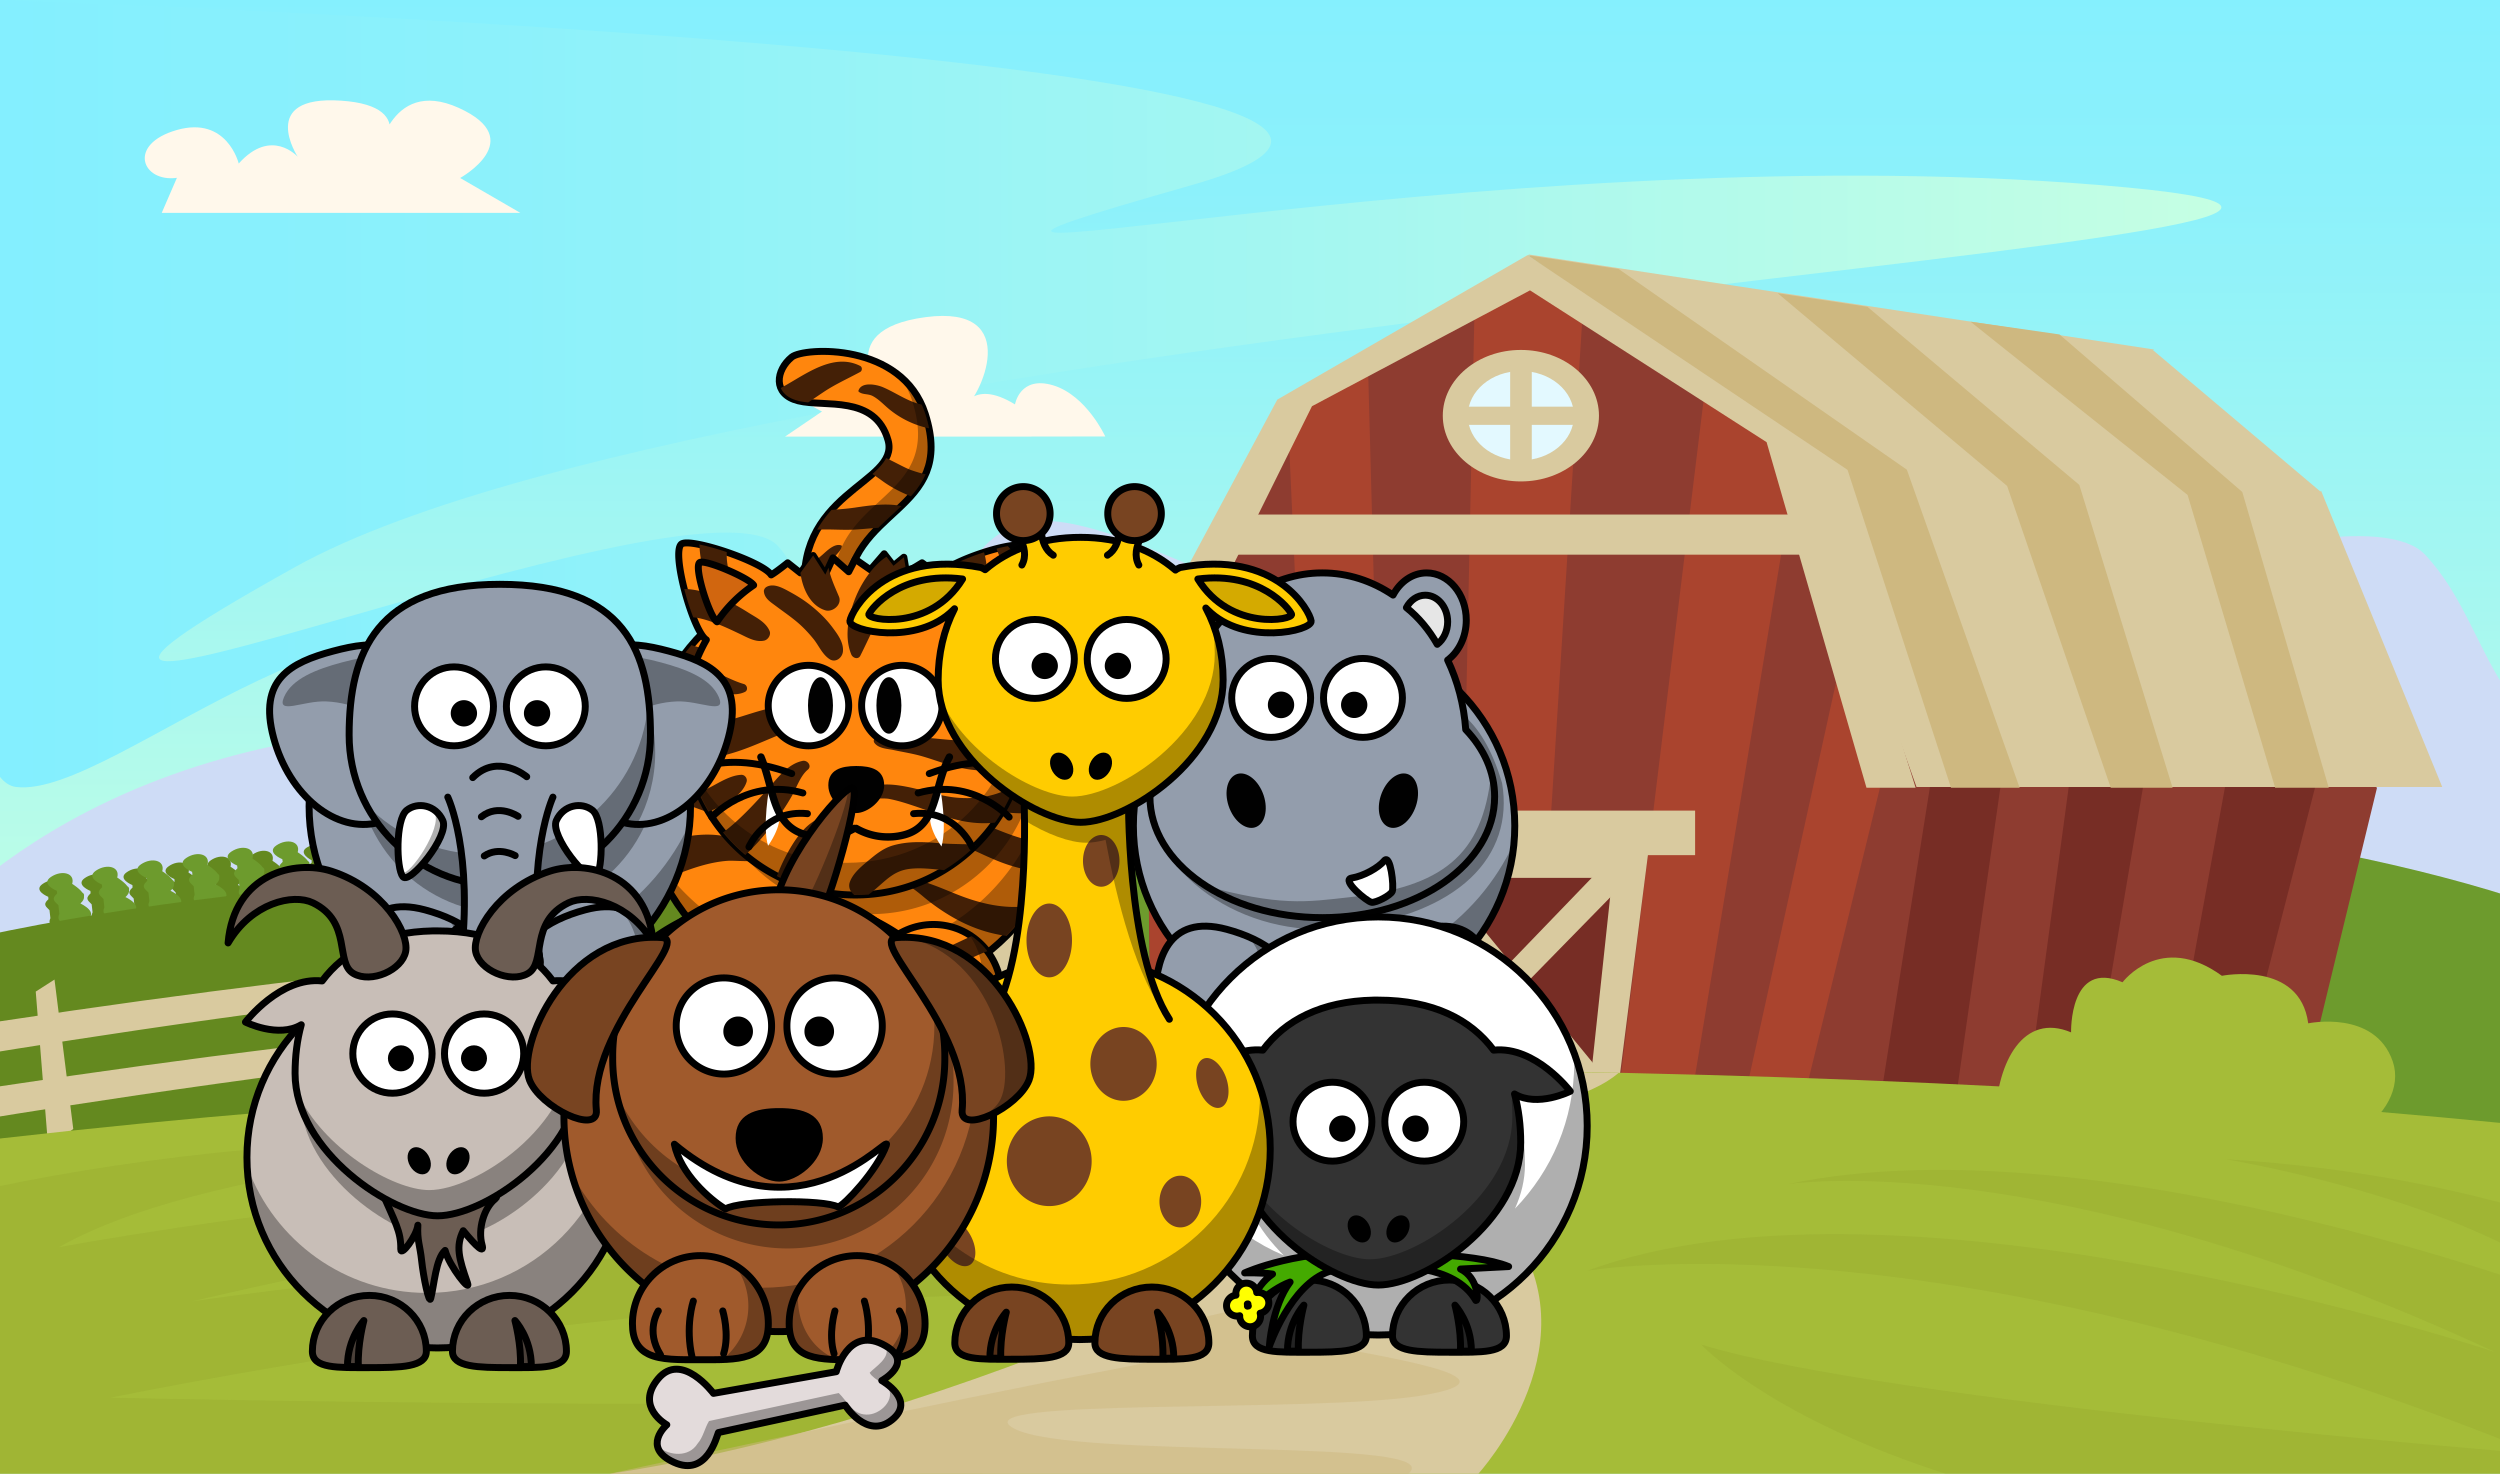 <svg xmlns="http://www.w3.org/2000/svg" xmlns:xlink="http://www.w3.org/1999/xlink" width="1438.242" height="847.839" viewBox="0 0 380.535 224.324"><rect x="0" y="0" width="380.535" height="224.324" fill="#808080" stroke="none"/><defs><path id="a" d="M0 0h1400v980H0z"/></defs><g style="image-rendering:auto" transform="scale(.272 .229)"><clipPath id="b"><use xlink:href="#a" width="100%" height="100%" overflow="visible"/></clipPath><linearGradient id="c" x1="700" x2="700" y1="-42" y2="675.034" gradientUnits="userSpaceOnUse"><stop offset="0" style="stop-color:#83efff"/><stop offset=".233" style="stop-color:#8cf1fb"/><stop offset=".62" style="stop-color:#a6f7f0"/><stop offset="1" style="stop-color:#c5ffe3"/></linearGradient><path fill="url(#c)" d="M0 0h1400v980H0z" clip-path="url(#b)" style="fill:url(#c)"/><linearGradient id="d" x1="-18.457" x2="1243.104" y1="261.691" y2="261.691" gradientUnits="userSpaceOnUse"><stop offset="0" style="stop-color:#83efff"/><stop offset=".233" style="stop-color:#8cf1fb"/><stop offset=".62" style="stop-color:#a6f7f0"/><stop offset="1" style="stop-color:#c5ffe3"/></linearGradient><path fill="url(#d)" d="M0 0s921.1 37 667 123 158-34 508 0-750 82-1010 254 227-71.8 270.5-13.9-65.3 103.6 5.2 101.4-27 83.2-126.9-15.5S65 531.2 9 523.1 0 0 0 0" clip-path="url(#b)" style="fill:url(#d)"/><path fill="#cedcf6" d="M-60.4 647.5s67-128.3 246.5-158.6 199 59.8 273.2 34.2c74.3-25.5 54.8-167 119.3-176.5s257.2 155.2 353 131.1 382.5-162.9 425.5-109 34.5 149.9 142.5 129.6c108-20.2-40.5 208.8-40.5 208.8" clip-path="url(#b)"/><g fill="#64891f" clip-path="url(#b)"><path d="M185.6 580.9c1.6-1.3 2.4-2.7 2.3-4.2.3-1.1 0-1.8-.6-2.3-.7-1.5-2-3.2-3.9-5.2l-.7-.7c2.3-6.6-4.6-9.3-10.5-5.5-6.1 3.9 2.2 8.8 2.2 8.8v1.6l-.1.1c-3.8 3.3-1.4 4.9 0 7.2l-.1 5.3c-.9 1.7-.9 2.9-.5 3.8.5 1.8 2.5 3.1 5.3 3.4l1.1 11.2 4.3-1.1-.8-10.4c1.2-.3 2.5-.7 3.8-1.4 7.8-3.8-1.1-10.2-1.8-10.6M209.4 579.4c1.6-1.3 2.4-2.7 2.3-4.2.3-1.1 0-1.8-.6-2.3-.7-1.5-2-3.2-3.9-5.2l-.7-.7c2.3-6.6-4.6-9.3-10.5-5.5-6.1 3.9 2.2 8.8 2.2 8.8v1.6l-.1.1c-3.8 3.3-1.4 4.9 0 7.2l-.1 5.3c-.9 1.7-.9 2.9-.5 3.8.5 1.8 2.5 3.1 5.3 3.4l1.1 11.2 4.3-1.1-.8-10.4c1.2-.3 2.5-.7 3.8-1.4 7.8-3.8-1.1-10.1-1.8-10.6M233.2 578c1.6-1.3 2.4-2.7 2.3-4.2.3-1.1 0-1.8-.6-2.3-.7-1.5-2-3.2-3.9-5.2l-.7-.7c2.3-6.6-4.6-9.3-10.5-5.5-6.1 3.9 2.2 8.8 2.2 8.8v1.6l-.1.1c-3.8 3.3-1.4 4.9 0 7.2l-.1 5.3c-.9 1.7-.9 2.9-.5 3.8.5 1.8 2.5 3.1 5.3 3.4l1.1 11.2 4.3-1.1-.8-10.4c1.2-.3 2.5-.7 3.8-1.4 7.8-3.8-1.1-10.1-1.8-10.6M257 576.6c1.6-1.3 2.4-2.7 2.3-4.2.3-1.1 0-1.8-.6-2.3-.7-1.5-2-3.2-3.9-5.2l-.7-.7c2.3-6.6-4.6-9.3-10.5-5.5-6.1 3.9 2.2 8.8 2.2 8.8v1.6l-.1.1c-3.8 3.3-1.4 4.9 0 7.2l-.1 5.3c-.9 1.7-.9 2.9-.5 3.8.5 1.8 2.5 3.1 5.3 3.4l1.1 11.2 4.3-1.1-.8-10.4c1.2-.3 2.5-.7 3.8-1.4 7.8-3.8-1.1-10.2-1.8-10.6M280.8 575.1c1.6-1.3 2.4-2.7 2.3-4.2.3-1.1 0-1.8-.6-2.3-.7-1.5-2-3.2-3.9-5.2l-.7-.7c2.3-6.6-4.6-9.3-10.5-5.5-6.1 3.9 2.2 8.8 2.2 8.8v1.6l-.1.1c-3.8 3.3-1.4 4.9 0 7.2l-.1 5.3c-.9 1.7-.9 2.9-.5 3.8.5 1.8 2.5 3.1 5.3 3.4l1.1 11.2 4.3-1.1-.8-10.4c1.2-.3 2.5-.7 3.8-1.4 7.8-3.8-1.1-10.1-1.8-10.6M304.6 573.7c1.6-1.3 2.4-2.7 2.3-4.2.3-1.1 0-1.8-.6-2.3-.7-1.5-2-3.2-3.9-5.2l-.7-.7c2.3-6.6-4.6-9.3-10.5-5.5-6.1 3.9 2.2 8.8 2.2 8.8v1.6l-.1.1c-3.8 3.3-1.4 4.9 0 7.2l-.1 5.3c-.9 1.7-.9 2.9-.5 3.8.5 1.8 2.5 3.1 5.3 3.4l1.1 11.2 4.3-1.1-.8-10.4c1.2-.3 2.5-.7 3.8-1.4 7.8-3.8-1.1-10.1-1.8-10.6"/></g><g fill="#6d9b2d" clip-path="url(#b)"><path d="M191.9 578.1c1.7-1.4 2.5-2.9 2.5-4.6.3-1.2 0-2-.7-2.5-.7-1.6-2.1-3.4-4.2-5.5l-.8-.8c2.4-7.1-4.9-10-11.3-5.9-6.5 4.2 2.3 9.5 2.3 9.5v1.8l-.1.1c-4.1 3.6-1.5 5.3 0 7.7l-.1 5.7c-.9 1.8-.9 3.1-.5 4.1.6 1.9 2.7 3.3 5.6 3.7l1.2 12 4.6-1.2-.8-11.1c1.3-.3 2.7-.8 4-1.5 8.5-4.2-1-11-1.7-11.5M217.4 576.6c1.7-1.4 2.5-2.9 2.5-4.6.3-1.2 0-2-.7-2.5-.7-1.6-2.1-3.4-4.2-5.5l-.8-.8c2.4-7.1-4.9-10-11.3-5.9-6.5 4.2 2.3 9.5 2.3 9.5v1.8l-.1.1c-4.1 3.6-1.5 5.3 0 7.7l-.1 5.7c-.9 1.8-.9 3.1-.5 4.1.6 1.9 2.7 3.3 5.6 3.7l1.2 12 4.6-1.2-.8-11.1c1.3-.3 2.7-.8 4-1.5 8.6-4.2-1-11-1.7-11.5M243 575.1c1.7-1.4 2.5-2.9 2.5-4.6.3-1.2 0-2-.7-2.5-.7-1.6-2.1-3.4-4.2-5.5l-.8-.8c2.4-7.1-4.9-10-11.3-5.9-6.5 4.2 2.3 9.5 2.3 9.5v1.8l-.1.1c-4.1 3.6-1.5 5.3 0 7.7l-.1 5.7c-.9 1.8-.9 3.1-.5 4.1.6 1.9 2.7 3.3 5.6 3.7l1.2 12 4.6-1.2-.8-11.1c1.3-.3 2.7-.8 4-1.5 8.5-4.2-1-11.1-1.7-11.5M268.5 573.5c1.7-1.4 2.5-2.9 2.5-4.6.3-1.2 0-2-.7-2.5-.7-1.6-2.1-3.4-4.2-5.5l-.8-.8c2.4-7.1-4.9-10-11.3-5.9-6.5 4.2 2.3 9.5 2.3 9.5v1.8l-.1.1c-4.1 3.6-1.5 5.3 0 7.7l-.1 5.7c-.9 1.8-.9 3.1-.5 4.1.6 1.9 2.7 3.3 5.6 3.7l1.2 12 4.6-1.2-.8-11.1c1.3-.3 2.7-.8 4-1.5 8.6-4.2-1-11-1.7-11.5M294.1 572c1.7-1.4 2.5-2.9 2.5-4.6.3-1.2 0-2-.7-2.5-.7-1.6-2.1-3.4-4.2-5.5l-.8-.8c2.4-7.1-4.9-10-11.3-5.9-6.5 4.2 2.3 9.5 2.3 9.5v1.8l-.1.1c-4.1 3.6-1.5 5.3 0 7.7l-.1 5.7c-.9 1.8-.9 3.1-.5 4.1.6 1.9 2.7 3.3 5.6 3.7l1.2 12 4.6-1.2-.8-11.1c1.3-.3 2.7-.8 4-1.5 8.5-4.2-1-11-1.7-11.5M319.6 570.5c1.7-1.4 2.5-2.9 2.5-4.6.3-1.2 0-2-.7-2.5-.7-1.6-2.1-3.4-4.2-5.5l-.8-.8c2.4-7.1-4.9-10-11.3-5.9-6.5 4.2 2.3 9.5 2.3 9.5v1.8l-.1.1c-4.1 3.6-1.5 5.3 0 7.7l-.1 5.7c-.9 1.8-.9 3.1-.5 4.1.6 1.9 2.7 3.3 5.6 3.7l1.2 12 4.6-1.2-.8-11.1c1.3-.3 2.7-.8 4-1.5 8.6-4.2-1-11-1.7-11.5"/></g><g fill="#64891f" clip-path="url(#b)"><path d="M335.9 570c1.7-1.2 2.6-2.4 2.7-4 .4-1.1.1-1.8-.4-2.4-.6-1.6-1.7-3.4-3.4-5.5-.2-.3-.5-.5-.7-.8 2.8-6.4-3.7-9.7-10-6.4-6.4 3.3 1.4 9 1.4 9l-.2 1.6-.1.1c-4.1 3-1.8 4.8-.7 7.2l-.6 5.3c-1 1.6-1.1 2.8-.8 3.7.4 1.8 2.3 3.3 4.9 3.9l.1 11.2 4.4-.7.2-10.4c1.2-.2 2.5-.5 3.9-1 8.2-3.1-.1-10.2-.7-10.8M359.7 570.8c1.7-1.2 2.6-2.4 2.7-4 .4-1.1.1-1.8-.4-2.4-.6-1.6-1.7-3.4-3.4-5.5-.2-.3-.5-.5-.7-.8 2.8-6.4-3.7-9.7-10-6.4-6.4 3.3 1.4 9 1.4 9l-.2 1.6-.1.1c-4.1 3-1.8 4.8-.7 7.2l-.6 5.3c-1 1.6-1.1 2.8-.8 3.7.4 1.8 2.3 3.3 4.9 3.9l.1 11.2 4.4-.7.2-10.4c1.2-.2 2.5-.5 3.9-1 8.2-3.2-.1-10.3-.7-10.8M383.5 571.5c1.7-1.2 2.6-2.4 2.7-4 .4-1.1.1-1.8-.4-2.4-.6-1.6-1.7-3.4-3.4-5.5-.2-.3-.5-.5-.7-.8 2.8-6.4-3.7-9.7-10-6.4-6.4 3.3 1.4 9 1.4 9l-.1 1.6-.1.1c-4.1 3-1.8 4.8-.7 7.2l-.6 5.3c-1 1.6-1.1 2.8-.8 3.7.4 1.8 2.3 3.3 4.9 3.9l.1 11.2 4.4-.7.2-10.4c1.2-.2 2.5-.5 3.9-1 8.1-3.2-.1-10.3-.8-10.8M407.4 572.2c1.7-1.2 2.6-2.4 2.7-4 .4-1.1.1-1.8-.4-2.4-.6-1.6-1.7-3.4-3.4-5.5-.2-.3-.5-.5-.7-.8 2.8-6.4-3.7-9.7-10-6.4-6.4 3.3 1.4 9 1.4 9l-.2 1.6-.1.1c-4.1 3-1.8 4.8-.7 7.2l-.6 5.3c-1 1.6-1.1 2.8-.8 3.7.4 1.8 2.3 3.3 4.9 3.9l.1 11.2 4.4-.7.2-10.4c1.2-.2 2.5-.5 3.9-1 8.2-3.1-.1-10.2-.7-10.8M431.2 573c1.7-1.2 2.6-2.4 2.7-4 .4-1.1.1-1.8-.4-2.4-.6-1.6-1.7-3.4-3.4-5.5-.2-.3-.5-.5-.7-.8 2.8-6.4-3.7-9.7-10-6.4-6.4 3.3 1.4 9 1.4 9l-.2 1.6-.1.1c-4.1 3-1.8 4.8-.7 7.2l-.6 5.3c-1 1.6-1.1 2.8-.8 3.7.4 1.8 2.3 3.3 4.9 3.9l.1 11.2 4.4-.7.2-10.4c1.2-.2 2.5-.5 3.9-1 8.2-3.2-.1-10.3-.7-10.8M455 573.7c1.7-1.2 2.6-2.4 2.7-4 .4-1.1.1-1.8-.4-2.4-.6-1.6-1.7-3.4-3.4-5.5-.2-.3-.5-.5-.7-.8 2.8-6.4-3.7-9.7-10-6.4-6.4 3.3 1.4 9 1.4 9l-.2 1.6-.1.1c-4.1 3-1.8 4.8-.7 7.2l-.6 5.3c-1 1.6-1.1 2.8-.8 3.7.4 1.8 2.3 3.3 4.9 3.9l.1 11.2 4.4-.7.2-10.4c1.2-.2 2.5-.5 3.9-1 8.2-3.2 0-10.3-.7-10.8"/></g><g fill="#6d9b2d" clip-path="url(#b)"><path d="M342.3 567.9c1.8-1.2 2.8-2.6 2.9-4.3.4-1.2.1-2-.4-2.6-.6-1.7-1.8-3.6-3.7-5.9-.3-.3-.5-.6-.7-.8 3.1-6.8-4-10.4-10.7-6.9-6.8 3.6 1.5 9.7 1.5 9.7l-.2 1.7-.1.1c-4.4 3.2-2 5.1-.7 7.7l-.6 5.7c-1.1 1.7-1.2 3-.9 4 .4 2 2.4 3.5 5.3 4.2l.1 12.1 4.7-.7.2-11.2c1.3-.2 2.7-.5 4.1-1.1 8.8-3.5-.1-11.2-.8-11.7M367.9 568.7c1.8-1.2 2.8-2.6 2.9-4.3.4-1.2.1-2-.4-2.6-.6-1.7-1.8-3.6-3.7-5.9-.3-.3-.5-.6-.7-.8 3.1-6.8-4-10.4-10.7-6.9-6.8 3.6 1.5 9.7 1.5 9.7l-.2 1.7-.1.1c-4.4 3.2-2 5.1-.7 7.7l-.6 5.7c-1.1 1.7-1.2 3-.9 4 .4 2 2.4 3.5 5.3 4.2l.1 12.1 4.7-.7.2-11.2c1.3-.2 2.7-.5 4.1-1.1 8.8-3.5-.1-11.2-.8-11.7M393.5 569.4c1.8-1.2 2.8-2.6 2.9-4.3.4-1.2.1-2-.4-2.6-.6-1.7-1.8-3.6-3.7-5.9-.3-.3-.5-.6-.7-.8 3.1-6.8-4-10.4-10.7-6.9-6.8 3.6 1.5 9.7 1.5 9.7l-.2 1.7-.1.1c-4.4 3.2-2 5.1-.7 7.7l-.6 5.7c-1.1 1.7-1.2 3-.9 4 .4 2 2.4 3.5 5.3 4.2l.1 12.1 4.7-.7.2-11.2c1.3-.2 2.7-.5 4.1-1.1 8.7-3.5-.1-11.1-.8-11.7M419.1 570.2c1.8-1.2 2.8-2.6 2.9-4.3.4-1.2.1-2-.4-2.6-.6-1.7-1.8-3.6-3.7-5.9-.3-.3-.5-.6-.7-.8 3.1-6.8-4-10.4-10.7-6.9-6.8 3.6 1.5 9.7 1.5 9.7l-.2 1.7-.1.1c-4.4 3.2-2 5.1-.7 7.7l-.6 5.7c-1.1 1.7-1.2 3-.9 4 .4 2 2.4 3.5 5.3 4.2l.1 12.1 4.7-.7.2-11.2c1.3-.2 2.7-.5 4.1-1.1 8.7-3.5-.2-11.1-.8-11.7M444.6 571c1.8-1.2 2.8-2.6 2.9-4.3.4-1.2.1-2-.4-2.6-.6-1.7-1.8-3.6-3.7-5.9-.3-.3-.5-.6-.7-.8 3.1-6.8-4-10.4-10.7-6.9-6.8 3.6 1.5 9.7 1.5 9.7l-.2 1.7-.1.1c-4.4 3.2-2 5.1-.7 7.7l-.6 5.7c-1.1 1.7-1.2 3-.9 4 .4 2 2.4 3.5 5.3 4.2l.1 12.1 4.7-.7.2-11.2c1.3-.2 2.7-.5 4.1-1.1 8.8-3.5-.1-11.1-.8-11.7M470.2 571.8c1.8-1.2 2.8-2.6 2.9-4.3.4-1.2.1-2-.4-2.6-.6-1.7-1.8-3.6-3.7-5.9-.3-.3-.5-.6-.7-.8 3.1-6.8-4-10.4-10.7-6.9-6.8 3.6 1.5 9.7 1.5 9.7l-.2 1.7-.1.1c-4.4 3.2-2 5.1-.7 7.7l-.6 5.7c-1.1 1.7-1.2 3-.9 4 .4 2 2.4 3.5 5.3 4.2l.1 12.1 4.7-.7.2-11.2c1.3-.2 2.7-.5 4.1-1.1 8.8-3.5-.1-11.1-.8-11.7"/></g><g fill="#64891f" clip-path="url(#b)"><path d="M39 603.9c1.4-1.5 2.1-2.9 1.9-4.5.1-1.1-.2-1.8-.8-2.3-.8-1.4-2.3-3-4.4-4.7-.3-.2-.5-.4-.8-.6 1.5-6.8-5.5-8.8-11-4.3-5.6 4.5 3.1 8.6 3.1 8.6l.1 1.6-.1.1c-3.4 3.7-.9 5 .7 7.2l.5 5.3c-.7 1.8-.6 3-.1 3.8.7 1.7 2.9 2.8 5.6 2.9l2.3 11 4.2-1.5-1.9-10.2q1.8-.6 3.6-1.8c7.4-4.8-2.1-10.2-2.9-10.6M62.6 600c1.4-1.5 2.1-2.9 1.9-4.5.1-1.1-.2-1.8-.8-2.3-.8-1.4-2.3-3-4.4-4.7-.3-.2-.5-.4-.8-.6 1.5-6.8-5.5-8.8-11-4.3-5.6 4.5 3.1 8.6 3.1 8.6l.1 1.6-.1.1c-3.4 3.7-.9 5 .7 7.2l.5 5.3c-.7 1.8-.6 3-.1 3.8.7 1.7 2.9 2.8 5.6 2.9l2.3 11 4.2-1.5-1.9-10.2q1.8-.6 3.6-1.8c7.3-4.8-2.2-10.2-2.9-10.6M86.1 596.1c1.4-1.5 2.1-2.9 1.9-4.5.1-1.1-.2-1.8-.8-2.3-.8-1.4-2.3-3-4.4-4.7-.3-.2-.5-.4-.8-.6 1.5-6.8-5.5-8.8-11-4.3-5.6 4.5 3.1 8.6 3.1 8.6l.1 1.6-.1.1c-3.4 3.7-.9 5 .7 7.2l.5 5.3c-.7 1.8-.6 3-.1 3.8.7 1.7 2.9 2.8 5.6 2.9l2.3 11 4.2-1.5-1.9-10.2q1.8-.6 3.6-1.8c7.3-4.9-2.2-10.2-2.9-10.6M109.6 592.1c1.4-1.5 2.1-2.9 1.9-4.5.1-1.1-.2-1.8-.8-2.3-.8-1.4-2.3-3-4.4-4.7-.3-.2-.5-.4-.8-.6 1.5-6.8-5.5-8.8-11-4.3-5.6 4.5 3.1 8.6 3.1 8.6l.1 1.6-.1.1c-3.4 3.7-.9 5 .7 7.2l.5 5.3c-.7 1.8-.6 3-.1 3.8.7 1.7 2.9 2.8 5.6 2.9l2.3 11 4.2-1.5-1.9-10.2q1.8-.6 3.6-1.8c7.3-4.8-2.2-10.2-2.9-10.6M133.1 588.2c1.4-1.5 2.1-2.9 1.9-4.5.1-1.1-.2-1.8-.8-2.3-.8-1.4-2.3-3-4.4-4.7-.3-.2-.5-.4-.8-.6 1.5-6.8-5.5-8.8-11-4.3-5.6 4.5 3.1 8.6 3.1 8.6l.1 1.6-.1.1c-3.4 3.7-.9 5 .7 7.2l.5 5.3c-.7 1.8-.6 3-.1 3.8.7 1.7 2.9 2.8 5.6 2.9l2.3 11 4.2-1.5-1.9-10.2q1.8-.6 3.6-1.8c7.3-4.8-2.2-10.2-2.9-10.6M156.6 584.3c1.4-1.5 2.1-2.9 1.9-4.5.1-1.1-.2-1.8-.8-2.3-.8-1.4-2.3-3-4.4-4.7-.3-.2-.5-.4-.8-.6 1.5-6.8-5.5-8.8-11-4.3-5.6 4.5 3.1 8.6 3.1 8.6l.1 1.6-.1.1c-3.4 3.7-.9 5 .7 7.2l.5 5.3c-.7 1.8-.6 3-.1 3.8.7 1.7 2.9 2.8 5.6 2.9l2.3 11 4.2-1.5-1.9-10.2q1.8-.6 3.6-1.8c7.4-4.8-2.2-10.2-2.9-10.6"/></g><g fill="#6d9b2d" clip-path="url(#b)"><path d="M45 600.5c1.5-1.6 2.2-3.1 2-4.8.2-1.2-.2-1.9-.9-2.4q-1.35-2.25-4.8-5.1c-.3-.3-.6-.5-.9-.7 1.7-7.3-5.9-9.4-11.9-4.6s3.3 9.2 3.3 9.2l.2 1.8-.1.1c-3.7 4-.9 5.4.8 7.7l.5 5.7c-.7 1.9-.6 3.2-.1 4.1.8 1.9 3.1 3 6 3.1l2.5 11.8 4.5-1.6-2-11c1.3-.4 2.6-1.1 3.9-1.9 7.9-5.2-2.3-10.9-3-11.4M70.2 596.3c1.5-1.6 2.2-3.1 2-4.8.2-1.2-.2-1.9-.9-2.4q-1.35-2.25-4.8-5.1c-.3-.3-.6-.5-.9-.7 1.7-7.3-5.9-9.4-11.9-4.6s3.3 9.2 3.3 9.2l.2 1.8-.1.1c-3.7 4-.9 5.4.8 7.7l.5 5.7c-.7 1.9-.6 3.2-.1 4.1.8 1.9 3.1 3 6 3.1l2.5 11.8 4.5-1.6-2-11c1.3-.4 2.6-1.1 3.9-1.9 8-5.2-2.2-11-3-11.4M95.4 592.1c1.5-1.6 2.2-3.1 2-4.8.2-1.2-.2-1.9-.9-2.4q-1.35-2.25-4.8-5.1c-.3-.3-.6-.5-.9-.7 1.7-7.3-5.9-9.4-11.9-4.6s3.3 9.2 3.3 9.2l.2 1.8-.1.1c-3.7 4-.9 5.4.8 7.7l.5 5.7c-.7 1.9-.6 3.2-.1 4.1.8 1.9 3.1 3 6 3.1L92 618l4.5-1.6-2-11c1.3-.4 2.6-1.1 3.9-1.9 8-5.2-2.2-11-3-11.4M120.7 587.9c1.5-1.6 2.2-3.1 2-4.8.2-1.2-.2-1.9-.9-2.4q-1.35-2.25-4.8-5.1c-.3-.3-.6-.5-.9-.7 1.7-7.3-5.9-9.4-11.9-4.6s3.3 9.2 3.3 9.2l.2 1.8-.1.1c-3.7 4-.9 5.4.8 7.7l.5 5.7c-.7 1.9-.6 3.2-.1 4.1.8 1.9 3.1 3 6 3.1l2.5 11.8 4.5-1.6-2-11c1.3-.4 2.6-1.1 3.9-1.9 8-5.2-2.2-11-3-11.4M145.9 583.7c1.5-1.6 2.2-3.1 2-4.8.2-1.2-.2-1.9-.9-2.4q-1.35-2.25-4.8-5.1c-.3-.3-.6-.5-.9-.7 1.7-7.3-5.9-9.4-11.9-4.6s3.3 9.2 3.3 9.2l.2 1.8-.1.1c-3.7 4-.9 5.4.8 7.7l.5 5.7c-.7 1.9-.6 3.2-.1 4.1.8 1.9 3.1 3 6 3.1l2.5 11.8 4.5-1.6-2-11c1.3-.4 2.6-1.1 3.9-1.9 8-5.2-2.2-11-3-11.4M171.2 579.5c1.5-1.6 2.2-3.1 2-4.8.2-1.2-.2-1.9-.9-2.4q-1.35-2.25-4.8-5.1c-.3-.3-.6-.5-.9-.7 1.7-7.3-5.9-9.4-11.9-4.6s3.3 9.2 3.3 9.2l.2 1.8-.1.1c-3.7 4-.9 5.4.8 7.7l.5 5.7c-.7 1.9-.6 3.2-.1 4.1.8 1.9 3.1 3 6 3.1l2.5 11.8 4.5-1.6-2-11c1.3-.4 2.6-1.1 3.9-1.9 7.9-5.2-2.3-11-3-11.4"/></g><ellipse cx="399.8" cy="757.3" fill="#64891f" clip-path="url(#b)" rx="619.8" ry="180"/><ellipse cx="913.7" cy="705.8" fill="#6d9b2d" clip-path="url(#b)" rx="619.8" ry="180"/><path fill="#d9ca9f" d="M551 609v112h17V609M278 622.1v112.1h17V622.1M20 659.1 27 763l14-12.6-10.5-99.3" clip-path="url(#b)"/><path fill="#d9ca9f" d="M-35 749s464.2-95.9 628.5-61v-20S391 644.3-86 738.3M-35 705.8s464.2-95.9 628.5-61v-20S391 601.1-86 695.1" clip-path="url(#b)"/><path fill="#8e3c30" d="m1330.2 523.6-45 220.4-352.4-11.4L910.3 450l220.5-86.9" clip-path="url(#b)"/><path fill="#8e3c30" d="m641.3 478.3 3.4 265.7h379.6l9.2-272.5-33.9-175.6-56.4-39.9-82-71-58 40-87 51" clip-path="url(#b)"/><path fill="#aa442e" d="m720.5 271.7 17.3 456h38.7l-10.8-477.6M825.2 203l-9.4 529.6h42l28.6-537.9-25.2-13.7M953.8 261.7l-48 466 40 7.3 62-446" clip-path="url(#b)"/><circle cx="851.1" cy="276.3" r="33.3" fill="#e3f9ff" clip-path="url(#b)"/><path fill="#aa442e" d="m1033.5 421-57.7 311.6 32 5.7 50-242.6" clip-path="url(#b)"/><path fill="#772d25" d="M1081.8 509.7 1050.5 744l42 3 27.8-230.7M1159.2 509.7 1132.5 744h35.3l33.4-234.3M1247.2 509.7l-36 234.3 36 3 51.3-237.3" clip-path="url(#b)"/><path fill="#aa442e" d="m684.4 389.2 8.4 343.4-48.4-8-3.1-267.6" clip-path="url(#b)"/><path fill="#d9ca9f" d="m734.2 270 122-77 132.4 100.9 55.9 229.7h27.5L1009.2 285 854.8 169.6l-140 96-116.4 258h29.9z" clip-path="url(#b)"/><path fill="#d9ca9f" d="m1298.9 326.2-.4.5-93.6-93.9.5-.5-350.2-63.2 145.5 115.5 71.8 238.5h294.2z" clip-path="url(#b)"/><path fill="#ceb880" d="m854.8 169.6 179.1 142.7 57.9 211.3h38.4l-63.1-211.4-161.3-133.4" clip-path="url(#b)"/><path fill="#ceb880" d="M994.8 194.9 1123.2 323l58 200.6h34.6l-52.2-201.3L1045 203.9" clip-path="url(#b)"/><path fill="#ceb880" d="M1102.7 213.8 1224.2 329l49 194.6h30L1254.8 327l-102.3-104.7" clip-path="url(#b)"/><path fill="#772d25" d="m784.7 577 2.5 144h111.5l15-147" clip-path="url(#b)"/><path fill="#d9ca9f" d="m782.2 577.3 109 155.3 6.3-17.3-100.3-145" clip-path="url(#b)"/><path fill="#d9ca9f" d="M913 582 792.4 728.4l-4.9-17.7 111.1-136.9M692.8 342h326.6v26.7H686.2M851.1 232.6c-24.1 0-43.7 19.6-43.7 43.7S827 320 851.1 320s43.7-19.6 43.7-43.7-19.5-43.7-43.7-43.7m0 73.4c-16.4 0-29.7-13.3-29.7-29.7s13.3-29.7 29.7-29.7 29.7 13.3 29.7 29.7-13.3 29.7-29.7 29.7" clip-path="url(#b)"/><path fill="#d9ca9f" d="M845.1 243h12.1v66.7h-12.1z" clip-path="url(#b)"/><path fill="#d9ca9f" d="M817.8 270.3h66.7v12.1h-66.7zM772.7 560.9l3.7 160.6h19.8l-2.7-138h108.7l-12.4 137.6 16-.1L923 560.9z" clip-path="url(#b)"/><path fill="#d9ca9f" d="M747.3 538.8h201.3v29.6H747.3z" clip-path="url(#b)"/><ellipse cx="741" cy="980" fill="#a5bc38" clip-path="url(#b)" rx="1328" ry="269"/><path fill="#95a32e" d="M-121.8 829s167.7-83.9 460.2-71c0 0-213.6 9-305.4 71 0 0 402.1-90 639.1-22 0 0-193.2-46-564.5 58 0 0 480.3-86 708.3 14 0 0-260.5-66.3-754.1 50 0 0 507.3 14 657.2-10 0 0-227.7 162-870 36" clip-path="url(#b)" opacity=".3"/><path fill="#a5bc38" d="M1159 686.2s-1.1-48.7 28.8-33.3c0 0 21.3-33.9 55.6-4.3 0 0 43.6-10.4 48.3 31.6 0 0 37.3-9.3 47.3 25.3 10 34.7-37.3 77-81.1 48.7 0 0 17.9 29.4-16.9 38s-40.2-4.5-48-18.7c0 0 14.7 46.7-38.7 45.3-53.3-1.3-48.6-159.3 4.7-132.6M620.3 689.6s-.6-25.1 14.8-17.2c0 0 11-17.5 28.7-2.2 0 0 22.5-5.4 24.9 16.3 0 0 19.3-4.8 24.4 13.1 5.2 17.9-19.2 39.7-41.8 25.1 0 0 9.2 15.2-8.7 19.6s-20.7-2.3-24.8-9.6c0 0 7.6 24.1-19.9 23.4-27.6-.8-25.2-82.2 2.4-68.5" clip-path="url(#b)"/><path fill="#d9ca9f" d="M905.8 713.1c-32.8 33.9-121.2 19.5-66 95.9 57.7 80-12.8 171-12.8 171H339c190-33 452-173 409.5-207s24.2-61.9 24.2-61.9Z" clip-path="url(#b)"/><path fill="#95a32e" d="M1564.7 884.9s-108.7-99.2-319.4-114.4c0 0 151.4 29.3 208.8 99.6 0 0-275.4-127.7-453.7-83 0 0 144.1-27.1 395.6 111.5 0 0-331.7-131.2-507.9-53.9 0 0 194.9-40.8 532.1 121.8 0 0-364.3-34.7-468.2-72.8 0 0 141.1 182.4 616.8 119" clip-path="url(#b)" opacity=".3"/><path fill="#ceb880" d="M772.7 711.1s98.3 5.9 70.3 9.4-98.5 2.7-66.5 12.1 32.5 22.5 14.5 25.5-32.6 11-6.3 12.5 14.7 6-2.5 9-51.2 15.5-9.4 21.5 105.3 45 38.3 56-126 23.5-83 34 128.5 24.5 67.5 36.5-261.5 1-228 22 247.9 5 220 30.5H339s201.3-51.7 280-69 16.7-18.3 42.7-31.2c26-12.8 132.4-24.2 114.8-44.8s-37.9-32-19.5-52.3-9-14.9-5.3-24.6 19.3-10.7 12.7-17.7c-6.7-7-15-20.7 6.3-24.3 21.3-3.8 2-5.1 2-5.1" clip-path="url(#b)" opacity=".5"/><path fill="#fff8eb" d="M90.5 141.5h200.7l-33.7-23.2s38.7-25.4-.8-46.6-46.1 34.9-46.1 34.9 27-36-19.8-39.7-24.2 37.3-24.2 37.3-14.7-19.8-33 4.5c0 0-6.5-31.8-34.6-22.3s-19.5 35 0 31.8zM568 290.2H439.3l20.7-16.7s-32-17.3-4-30 39.3 21.3 39.3 21.3-32.7-45.3 22.7-54c55.3-8.7 30.7 54.6 20 62.6 0 0 5.3-22.6 30-4.6 0 0 2.7-19.3 21.3-12.7 18.7 6.7 29.2 34 29.2 34" clip-path="url(#b)"/></g><path fill="#ff860d" stroke="#010101" stroke-linecap="round" stroke-linejoin="round" stroke-width="1.058" d="M122.682 91.662c-2.498-16.823 14.393-17.955 12.492-24.651-1.977-6.965-9.66-4.997-13.657-5.997-3.997-.999-3.408-4.691-1-6.662 1.833-1.5 16.814-2.31 20.321 8.66 4.878 15.262-11.992 13.992-11.992 28.316 0 12.18-5.83.334-6.163.334z"/><g fill="#442006"><path d="M130.668 59.466c-.024.077.017.142.076.187.591.448 1.39.264 2.074.617.966.499 1.767 1.403 2.609 2.082a14.2 14.2 0 0 0 5.887 2.827l.097.019c-.14-.69-.329-1.415-.575-2.184q-.242-.754-.552-1.434l-.06-.012c-2.144-.493-3.843-1.785-5.83-2.63-.984-.419-3.288-.88-3.725.528zM125.657 86.878c.455-.691.902-1.388 1.371-2.07.377-.548.965-.962 1.11-1.626a.137.137 0 0 0-.094-.165c-1.038-.354-2.17.829-2.89 1.454-.87.756-1.792 1.47-2.647 2.25a20 20 0 0 0 .065 4.075q.27-.294.534-.589a29 29 0 0 0 2.551-3.334zM130.01 77.28c-1.14.168-2.287.246-3.432.335a17 17 0 0 0-2.196 3.009c1.778-.105 3.56.07 5.34.003 1.328-.05 2.64-.213 3.96-.283 1.151-1.162 2.374-2.223 3.511-3.317-2.339-.483-4.858-.086-7.183.255zM129.044 88.754c-1.127.967-2.138 2.1-3.287 3.08-.16.136.052.411.226.292.976-.673 1.923-1.319 2.897-1.887q.053-.771.164-1.484zM118.843 59.064c.372.865 1.217 1.587 2.673 1.951.458.114.965.189 1.504.243.789-.532 1.573-1.072 2.365-1.6 1.765-1.177 3.68-2.029 5.539-3.036.341-.185.358-.747 0-.928-3.855-1.941-7.844.945-11.135 2.839q-.468.27-.945.53zM138.685 71.555c-.88-.305-2.29-1.122-3.799-1.83-.44.838-1.181 1.623-2.092 2.427.552.357 1.086.746 1.614 1.126 1.278.922 2.748 1.669 4.23 2.265.908-1.013 1.691-2.098 2.242-3.345a20 20 0 0 1-2.194-.643z"/></g><path fill="#010101" fill-opacity=".314" d="M136.761 57.069a12.4 12.4 0 0 1 2.092 3.96c4.876 15.261-11.99 13.994-11.99 28.321 0 4.947-.97 5.927-2.134 5.35 1.797 2.435 4.117 4.32 4.117-3.365 0-14.325 16.868-13.058 11.99-28.319-.829-2.593-2.292-4.523-4.075-5.946z"/><path fill="#ff860d" stroke="#010101" stroke-linecap="round" stroke-linejoin="round" stroke-width="1.058" d="M162.812 119.31c.012 18.03-14.594 32.655-32.623 32.669-18.03.013-32.655-14.595-32.668-32.624v-.043c-.012-18.03 14.594-32.655 32.623-32.669 18.03-.012 32.655 14.595 32.668 32.624v.045z"/><g fill="#442006"><path d="M119.3 90.196c2.131.483 4.445.764 6.625.525 1.71-.187 4.213-.612 4.604-2.574.027-.137-.038-.243-.166-.293-1.487-.572-3.192.01-4.785-.006a19 19 0 0 1-3.072-.3 32.4 32.4 0 0 0-5.755 1.97c.845.254 1.698.481 2.55.672zM124.104 94.82c5.157.092 10.323-.027 15.483.023 3.989.038 8.094.446 12.064-.132a33 33 0 0 0-4.867-3.526c-2.57.084-5.18-.067-7.7.157-4.844.43-9.62 1.257-14.483 1.555-2.478.15-4.981.233-7.46.07a48 48 0 0 1-3.803-.416c-.488-.072-.987-.185-1.488-.288q-.762.518-1.491 1.077c1.752.705 4.023.777 5.786.978 2.642.302 5.302.455 7.959.503zM155.986 137.985c-3.319.3-6.534-.411-9.624-1.577-1.618-.61-3.189-1.324-4.826-1.887-1.452-.5-3.153-1.9-4.71-1.828-.281.013-.463.306-.321.56.357.637.93.936 1.529 1.342a28 28 0 0 1 2.409 1.804 31 31 0 0 0 4.568 3.213c2.559 1.483 5.307 2.457 8.195 2.85a33 33 0 0 0 3.848-4.61c-.358.053-.712.098-1.072.133zM142.543 144.427c-5.22-1.909-9.639-5.505-15.193-6.585-7.098-1.381-13.641 1.46-19.585 5.237q.97.915 2.012 1.748a40 40 0 0 1 3.637-1.47c4.909-1.677 9.914-2.493 14.895-.639 2.456.914 4.723 2.432 7.001 3.708 2.253 1.26 4.58 2.35 7.008 3.214a32.6 32.6 0 0 0 6.645-3.614c-2.199-.183-4.35-.841-6.419-1.598zM104.403 100.763c2.923 1.057 5.992 1.835 9.075 2.237 7.141.932 14.269-1.032 21.395-1.252 7.239-.223 14.276 2.558 21.51.977a17 17 0 0 0 1.649-.454 33 33 0 0 0-2.736-3.823q-.237.065-.48.123c-3.075.728-6.402.342-9.499-.04-3.498-.43-6.91-.906-10.444-.737-6.751.323-13.343 2.174-20.126 2.103-2.992-.03-5.926-.662-8.79-1.483q-.354-.104-.705-.218a33 33 0 0 0-1.739 2.239c.296.11.593.222.89.328zM100.678 111.085c1.796.06 3.551.492 5.322.76 1.892.288 3.773.637 5.672.883 3.674.476 7.31.419 10.895-.598 1.804-.512 3.485-1.392 5.064-2.388.732-.461 1.345-1.04 1.994-1.607.54-.473 1.317-.885 1.423-1.645.015-.11-.011-.193-.105-.257-.965-.671-3.057.258-4.048.603-1.787.624-3.41 1.443-5.28 1.844-3.59.768-7.063.228-10.555-.713-3.537-.953-6.964-1.96-10.648-2.127a32.4 32.4 0 0 0-1.86 5.276c.703-.04 1.409-.055 2.126-.031M116.86 124.308c1.693-.434 3.304-1.258 4.821-2.11 1.338-.75 2.802-1.575 3.73-2.818.634-.85-.23-2.027-1.164-2.03-1.584-.003-3.058.969-4.447 1.63-1.613.768-3.295 1.45-5.093 1.596-2.008.163-3.879-.511-5.68-1.321-2.002-.9-3.968-1.803-6.072-2.447a25 25 0 0 0-5.248-1.001 33 33 0 0 0-.185 3.504v.044q0 .84.043 1.668c2.867.241 5.72.986 8.392 1.97 3.624 1.334 7.048 2.3 10.903 1.313zM102.723 133.198c2.554-1.023 5.233-1.96 7.998-2.167 1.867-.14 6.662.777 7.274-1.796.079-.332-.045-.702-.355-.873-1.032-.567-2.436-.152-3.58-.318-1.553-.224-3.045-.702-4.61-.894-3.003-.369-6.12.23-8.905 1.363q-.76.312-1.515.654a32.4 32.4 0 0 0 1.958 4.816c.566-.28 1.142-.545 1.735-.783zM136.55 126.608c5.556-.69 10.165 2.306 15.08 4.345 2.721 1.13 5.494 1.753 8.28 1.854a32.4 32.4 0 0 0 1.695-4.65c-.825.074-1.659.101-2.501.066-2.527-.105-5.013-1.017-7.335-1.955-4.712-1.906-9.144-4.059-14.38-3.577-5.266.486-10.348 3.108-15.75 2.21-.572-.096-1.024.538-.583 1.001 3.949 4.144 10.666 1.307 15.495.707zM146.03 108.232c-1.508.414-3.016.32-4.542.084-1.214-.188-2.826-.805-4.023-.363-.13.048-.208.165-.174.305.263 1.057 1.424 1.788 2.318 2.285 1.444.804 3.001 1.149 4.63 1.336 3.163.364 6.083-.89 8.945-2.026 2.292-.91 4.655-1.656 6.916-.524.469.235.93.483 1.385.722a32.4 32.4 0 0 0-2.452-6.019c-1.684-.122-3.392.195-5 .791-2.728 1.01-5.186 2.635-8.007 3.408zM151.816 113.712c-.629-.398-1.13.547-.568.972 2.666 2.016 6.344 2.164 9.523 1.685q.952-.144 1.877-.393a33 33 0 0 0-.463-3.088c-3.074 1.63-7.218 2.815-10.366.823zM127.932 113.94c-.05.06-.032.147.046.172.88.291 1.865 0 2.784.042 1.465.066 2.898.655 4.204 1.278 2.34 1.115 4.333 2.81 6.542 4.148 4.404 2.668 9.4 4.305 14.579 4.213a21.8 21.8 0 0 0 6.555-1.117q.17-1.661.17-3.367v-.043q-.001-.63-.027-1.254c-2.328 1.18-5.012 1.729-7.608 1.82-5.079.18-10.175-1.717-14.608-4.039-2.229-1.167-4.617-2.055-7.106-2.442-1.458-.23-4.435-.722-5.53.585z"/></g><path fill="#010101" fill-opacity=".314" d="M158.788 103.8a32.6 32.6 0 0 1 1.298 9.154c0 18.02-14.623 32.644-32.644 32.644-12.39 0-23.177-6.914-28.708-17.09 3.975 13.546 16.502 23.448 31.33 23.448 18.02 0 32.644-14.623 32.644-32.644a32.5 32.5 0 0 0-3.921-15.51z"/><path fill="#ff860d" stroke="#010101" stroke-linecap="round" stroke-linejoin="round" stroke-width="1.058" d="M128.586 151.042c0 5.7-4.626 5.496-10.327 5.496-3.17 0-6.007.063-7.902-.861-1.513-.738-2.424-2.105-2.424-4.636 0-5.7 4.626-10.327 10.326-10.327s10.327 4.628 10.327 10.327zM152.404 151.042c0 5.7-4.626 5.496-10.327 5.496s-10.327.204-10.327-5.496 4.627-10.327 10.327-10.327 10.327 4.628 10.327 10.327z"/><g fill="#442006"><path d="M123.51 156.373c1.73-.21 3.136-.684 4.025-1.753-.661-.341-1.321-.672-1.944-1.018-2.177-1.21-4.623-2.22-7.087-2.626-2.475-.408-4.706.378-7.108.793-.35.06-2.03.235-3.38.501q.09.619.274 1.123c.284-.036.563-.076.83-.104 1.228-.129 2.45-.313 3.678-.44 2.116-.219 4.547.236 6.483 1.079 1.49.65 2.846 1.582 4.23 2.445zM136.703 150.404c.508-.334.552-.795.846-1.279a.02.02 0 0 0-.003-.025c-.356-.31-.42-.746-.843-1.01-.585-.367-1.157-.443-1.832-.523-.822-.097-1.683-.175-2.507-.038a10.3 10.3 0 0 0-.614 3.513q.001.137.007.272c.227.034.476.032.747-.02a34 34 0 0 1 2.751-.405c.548-.055.987-.18 1.447-.484zM151.332 153.397c-2-.456-3.906-1.254-5.871-1.828-1.054-.308-2.18-.401-3.268-.527-1.02-.118-1.533-.037-2.272.638-.082.074-.01.183.08.194.65.078 1.402.192 2.032.35.733.186 1.14.78 1.7 1.206.855.65 1.794 1.14 2.737 1.646.72.385 1.463.74 2.225 1.054 1.551-.386 2.714-1.14 3.295-2.596q-.326-.066-.657-.14zM117.372 142.943c-.003.025.018.042.038.05 1.168.485 2.814.17 4.045-.013.744-.11 1.603-.3 2.24-.714a10.3 10.3 0 0 0-3.106-1.282c-.247.084-.492.16-.733.219-.944.225-2.369.619-2.485 1.738zM119.73 145.605c-.778-.125-1.267.847-.55 1.303 1.875 1.192 4.108 1.236 6.187.623.73-.215 1.51-.502 2.237-.882-.401-.85-.915-1.637-1.522-2.341-.314.207-.633.413-.965.602-1.735.987-3.468 1.005-5.385.696zM134.93 145.488c.952.47 1.859 1.025 2.808 1.5 2.199 1.1 4.365 1.12 6.67.34 1.987-.673 3.79-1.76 5.75-2.49q.067-.024.136-.048a10.4 10.4 0 0 0-2.413-2.289c-.909.395-1.8.84-2.691 1.243-1.03.465-2.117.842-3.248.945-1.122.102-2.175-.406-3.14-.914-.747-.392-1.588-.895-2.47-1.314a10.4 10.4 0 0 0-2.665 2.594c.418.098.833.222 1.262.434zM108.79 146.92q.21.065.42.135c1.65.555 2.928 1.156 4.728 1.05.362-.021 2.316-.209 2.154-.952-.259-1.19-2.294-1.14-3.138-1.651-.702-.426-1.29-1.12-1.95-1.615q-.055-.04-.111-.079a10.4 10.4 0 0 0-2.103 3.111z"/></g><path fill="#010101" fill-opacity=".314" d="M123.554 142.255a10.36 10.36 0 0 1-1.951 14.246c3.99-.151 6.854-.977 6.854-5.457a10.32 10.32 0 0 0-4.901-8.79z"/><g fill="none" stroke="#010101" stroke-linecap="round" stroke-width="4"><path stroke-width="1.058" d="M122.143 155.972c.927-2.999-.132-6.496-.132-6.496M117.375 156.636c-1.136-4.83.162-8.66.162-8.66M112.544 156.138c-2.332-3.664-.333-6.662-.333-6.662"/></g><path fill="#010101" fill-opacity=".314" d="M147.498 142.255a10.34 10.34 0 0 1 1.993 6.11c0 3.299-1.544 6.234-3.944 8.136 3.99-.151 6.854-.977 6.854-5.457 0-3.712-1.958-6.969-4.903-8.79zM133.129 145.885a10.3 10.3 0 0 0-1.381 5.16c0 4.631 3.057 5.36 7.26 5.473-4.176-1.74-6.298-5.876-5.88-10.633z"/><g fill="none" stroke="#010101" stroke-linecap="round" stroke-width="4"><path stroke-width="1.058" d="M138.385 155.972c-.927-2.999.132-6.496.132-6.496M143.153 156.636c1.136-4.83-.162-8.66-.162-8.66M147.984 156.138c2.332-3.664.334-6.662.334-6.662"/></g><path fill="#010101" fill-opacity=".314" d="M112.351 98.482a25.2 25.2 0 0 0-5.184 15.346c0 13.975 11.342 25.318 25.317 25.318s25.318-11.342 25.318-25.318c0-5.715-1.904-9.131-5.102-13.37.985-.673 1.823-1.506 2.539-2.43-2.795-3-18.619-9.517-22.755-9.517-4.042 0-21.542 8.961-20.132 9.972z"/><path fill="#ff860d" stroke="#010101" stroke-linecap="round" stroke-linejoin="round" stroke-width="1.058" d="M103.71 82.824c-1.552 1.317 1.783 13.297 3.806 14.566a25.9 25.9 0 0 0-3.369 12.794c0 14.374 11.66 26.045 26.034 26.045 14.375 0 26.045-11.67 26.045-26.045 0-4.65-1.23-9.013-3.369-12.794 2.019-1.27 4.668-12.857 3.37-14.156-1.3-1.298-11.972 2.254-13.242 4.273-.679-.385-2.631-1.84-2.631-1.84l-2.381 1.448-.393-2.293-1.582 1.302-1.413-1.831-2.1 2.432-2.317-1.61-.986 1.912-2.392-2.117-1.164 2.558-1.852-2.91-1.94 2.645-1.94-1.536s-1.717 1.393-2.506 1.84c-1.275-2.016-12.433-5.744-13.684-4.68z"/><g fill="#442006"><path d="M146.17 112.712c-1.994-.062-3.965-.36-5.955-.46-1.288-.065-2.582-.08-3.871-.114-.999-.027-2.239-.327-3.113.221-.289.18-.294.515-.099.763.653.83 1.956.85 2.936 1.057 1.423.302 2.842.52 4.245.921 2.024.58 3.946 1.368 6.018 1.8 2.227.463 4.404.544 6.65.19.784-.124 1.664-.35 2.498-.696.45-1.839.706-3.753.742-5.72-1.574.324-2.927 1.349-4.538 1.711-1.783.402-3.696.381-5.51.326zM151.75 83.713c.34.93.797 1.774 1.084 2.733.275.918.572 2.005 1.277 2.689.89.861 2.041-.22 1.604-1.237-.402-.936-.825-1.844-1.192-2.802-.265-.69-.573-1.45-1.123-1.962a23 23 0 0 0-1.693.373c.006.071.016.14.043.209zM137.217 105.362c-.85.007-1.727-.175-2.562-.013-.171.033-.207.302-.05.378 1.377.663 3.342.392 4.832.375 1.938-.023 3.869-.171 5.798-.35 2.763-.257 5.751-.223 8.397-1.187 1.318-.48 1.71-2.265.398-3.045-2.89-1.717-5.291 1.853-7.763 2.607-1.894.577-3.965.803-5.925 1.044-1.04.127-2.08.18-3.125.19zM130.53 90.246c-1.254 2.771-2.165 6.428-.951 9.376.224.544 1.048.828 1.376.18 1.164-2.296 2.136-4.637 3.501-6.836.654-1.053 1.362-2.067 2.21-2.971.933-.995 2.21-1.874 2.828-3.117.14-.281.214-.561.235-.83l-1.755 1.067-.393-2.293L136 86.124l-1.064-1.38c-1.99 1.265-3.607 3.746-4.403 5.506zM123.773 84.557l-1.936 2.641.006.057c.308 2.252 1.431 4.913 3.772 5.64 1.127.35 2.595-.874 2.085-2.085-.625-1.487-1.245-2.78-1.582-4.372l-.007-.037-.486 1.067zM146.628 128.502c-1.166-.04-2.32-.044-3.484-.143-2.434-.209-4.792-.357-7.176.314-1.562.439-2.743 1.446-3.963 2.467-1.027.86-2.22 1.865-2.664 3.162-.258.75.112 1.496.706 1.925l.134.002q1.037-.001 2.054-.08c.909-.66 1.737-1.464 2.597-2.182 1.218-1.016 2.28-1.592 3.919-1.742 1.645-.151 3.297.073 4.946.222a26.2 26.2 0 0 0 4.793-3.748c-.62-.18-1.336-.188-1.86-.207zM118.964 123.652a31 31 0 0 0 1.632-2.612c.695-1.249 1.252-2.962 2.368-3.888.67-.556-.066-1.479-.778-1.338-2.257.447-3.786 2.573-5.244 4.199-1.495 1.668-3.008 3.319-4.655 4.84a27 27 0 0 1-2.225 1.855 26 26 0 0 0 3.383 3.42q.219-.201.432-.402c1.91-1.815 3.586-3.911 5.087-6.073zM153.708 96.048a1.5 1.5 0 0 0 .275-.23q.174-.36.347-.776a1.4 1.4 0 0 0-.359-1.033c-.783-.903-2.031-1.088-2.83-1.988-.488-.55-.721-1.657-.8-2.337-.142-1.228-.068-2.47-.186-3.7a11.7 11.7 0 0 0-.37-1.919 34 34 0 0 0-3.798 1.462c-.08.434-.132.872-.17 1.32-.127 1.546.138 3.24.578 4.72.78 2.622 4.294 6.421 7.313 4.474zM116.669 89.338c-.226.129-.419.419-.394.688.098 1.074.995 1.595 1.799 2.2 1.068.805 2.167 1.55 3.196 2.408.93.776 1.76 1.655 2.525 2.591.848 1.038 1.334 2.345 2.475 3.106.928.618 1.951-.224 2.037-1.17.126-1.374-.82-2.621-1.6-3.67-.894-1.202-1.955-2.236-3.112-3.181-1.049-.856-2.166-1.565-3.354-2.21-1.008-.548-2.455-1.397-3.573-.762zM106.464 82.877q.007.266.022.526c.122 1.845.508 3.66 1.686 5.126.76.947 2.61 2.403 3.867 1.795.264-.128.379-.48.305-.748-.18-.652-.83-1.026-1.193-1.582-.347-.528-.312-1.448-.418-2.056a9.4 9.4 0 0 1-.107-1.899c-1.472-.497-2.945-.912-4.162-1.158zM104.15 89.656a38 38 0 0 0 1.372 4.31c1.217.112 2.43.533 3.563.962 1.196.452 2.358 1.012 3.514 1.557 1.16.547 2.419 1.318 3.726 1.025.571-.127 1.061-.875.823-1.449-.556-1.344-1.964-2.014-3.154-2.762-1.22-.768-2.447-1.487-3.768-2.068-1.682-.741-3.972-1.567-6.076-1.575zM153.041 120.287c-2.31 1.073-4.822 1.338-7.335 1.134-2.578-.21-5.09-1.164-7.624-1.653-1.362-.262-5.442-1.018-5.937 1.001-.065.267.084.477.325.572.854.337 1.988.093 2.9.27 1.285.25 2.554.656 3.794 1.07 2.618.877 5.167 1.938 7.907 2.395 1.464.244 2.933.3 4.379.137a26 26 0 0 0 3.041-5.672c-.473.259-.955.513-1.452.743zM121.849 133.212c.95-2.646 2.065-6.982 5.197-7.856.418-.117.411-.717 0-.837-3.65-1.069-6.391 3.71-7.722 6.368-.393.784-.745 1.61-1.064 2.453q1.501.775 3.106 1.354c.151-.5.308-.997.483-1.484zM113.645 118.998c.156-.505-.272-1.085-.808-1.06-2.046.096-4.027 1.68-5.882 2.452a17 17 0 0 1-.624.242 26 26 0 0 0 1.499 2.904c2.07-.807 5.101-2.233 5.815-4.537zM108.028 105.124c1.692.296 3.739.98 5.358.197.533-.257.357-1.055-.157-1.202-1.657-.475-3.181-1.387-4.818-1.947-.894-.307-1.793-.595-2.693-.882a26 26 0 0 0-.943 3.217c1.079.225 2.163.423 3.253.616zM124.133 108.404c-4.023-2.268-8.736.01-12.753 1.088-1.816.488-3.754.823-5.214.456-.616-.155-1.241-.585-1.985-1.044-.02.424-.034.85-.034 1.278 0 1.62.149 3.205.432 4.743 1.967.554 4.048.456 6.053-.062 4.561-1.18 8.672-3.743 13.28-4.778.784-.172.892-1.296.22-1.677z"/></g><path fill="#010101" fill-opacity=".314" d="M154.375 101.07c.326 1.6.5 3.251.5 4.945 0 13.975-11.64 25.317-25.985 25.317-10.757 0-19.993-6.376-23.94-15.462 2.383 11.586 12.887 20.332 25.477 20.332 14.344 0 25.985-11.342 25.985-25.317 0-3.48-.728-6.795-2.037-9.814z"/><path fill="#d1660f" stroke="#010101" stroke-linecap="round" stroke-linejoin="round" stroke-width="1.058" d="M145.726 89.071a20.6 20.6 0 0 1 5.576 5.576c1.129-.717 3.828-8.158 2.942-8.9-.7-.588-7.8 2.193-8.517 3.325zM114.716 89.071a20.6 20.6 0 0 0-5.576 5.576c-1.13-.717-3.541-8.265-2.652-9.008.701-.585 7.511 2.302 8.228 3.434z"/><path fill="#fff" d="M118.612 123.716s.544 1.785-1.704 5.027c-.896-3.018.198-8.947.198-8.947l1.506 3.918zM141.603 123.822s-.543 1.785 1.704 5.026c.896-3.018-.198-8.946-.198-8.946l-1.505 3.918z"/><g fill="none" stroke="#010101" stroke-linecap="round" stroke-linejoin="round" stroke-width="4.271"><path stroke-width="1.13" d="M144.51 115.234c-2.432 4.514-1.68 10.45-6.845 11.832a9.7 9.7 0 0 1-7.346-.965M115.826 115.234c2.038 4.945 1.68 10.45 6.845 11.832a9.7 9.7 0 0 0 7.347-.965"/></g><path fill="#010101" d="M134.584 119.527c0 2.336-2.558 4.232-4.25 4.232-1.824 0-4.252-1.896-4.252-4.232s1.905-2.93 4.251-2.93c2.347-.002 4.25.593 4.25 2.93z"/><path fill="#fff" stroke="#010101" stroke-linecap="round" stroke-linejoin="round" stroke-width="1.058" d="M129.181 107.402a6.12 6.12 0 0 1-6.118 6.125 6.12 6.12 0 0 1-6.126-6.117v-.008a6.122 6.122 0 1 1 12.244-.009z"/><path fill="#010101" d="M126.79 107.378c0 2.373-.85 4.297-1.9 4.299-1.05.001-1.9-1.92-1.901-4.293v-.006c-.001-2.374.85-4.299 1.898-4.3 1.05-.002 1.901 1.92 1.902 4.293v.006z"/><path fill="#fff" stroke="#010101" stroke-linecap="round" stroke-linejoin="round" stroke-width="1.058" d="M143.397 107.402a6.12 6.12 0 0 1-6.118 6.125 6.12 6.12 0 0 1-6.126-6.117v-.008a6.122 6.122 0 0 1 12.244-.009z"/><path fill="#010101" d="M137.203 107.378c0 2.373-.85 4.297-1.899 4.299-1.05.001-1.9-1.92-1.901-4.293v-.006c0-2.374.85-4.299 1.899-4.3 1.05-.002 1.9 1.92 1.901 4.293v.006z"/><g fill="none" stroke="#000" stroke-linecap="round" stroke-width="4"><path stroke-width="1.058" d="M141.447 117.754c11.82-4.394 17.596 1.03 17.596 1.03M139.754 120.702c8.37-2.37 13.852 3.674 13.852 3.674M139.058 123.853c6.44-.682 8.905 5.06 8.905 5.06M120.51 117.754c-11.82-4.394-17.595 1.03-17.595 1.03M122.207 120.702c-8.37-2.37-13.852 3.674-13.852 3.674M122.903 123.853c-6.44-.682-8.906 5.06-8.906 5.06"/></g><path d="M221.07 147.27c.02 60.51-49.02 109.57-109.53 109.57C51.028 256.84 1.98 207.78 2 147.27 1.981 86.763 51.028 37.7 111.54 37.7c60.5.002 109.55 49.063 109.53 109.57" style="fill:#939dac;stroke:#010101;stroke-width:4;stroke-linecap:round;stroke-linejoin:round" transform="matrix(.265 0 0 .265 171.986 86.674)"/><path d="M220.65 156.86c-20.83 45.69-66.93 77.47-120.44 77.47-30.323 0-58.247-10.21-80.559-27.38 19.534 30.03 53.378 49.88 91.879 49.88 57.27 0 104.28-43.95 109.12-99.97" style="fill:#010101;fill-opacity:.314" transform="matrix(.265 0 0 .265 171.986 86.674)"/><path d="M14.479 247.77c-.007 22.68 18.377 25.57 41.057 25.57s41.063-2.89 41.058-25.57c.006-22.68-19.15-35.2-41.058-41.07-34.08-9.13-41.063 18.39-41.057 41.07" style="fill:#939dac;stroke:#010101;stroke-width:4;stroke-linecap:round;stroke-linejoin:round" transform="matrix(.265 0 0 .265 171.986 86.674)"/><path d="M68.531 211.19c5.617 7.37 9.065 16.56 9.063 27.91.007 26.82-18.383 30.25-41.063 30.25-3.51 0-6.904-.11-10.156-.35 7.439 3.62 17.751 4.35 29.156 4.35 22.68 0 41.069-2.91 41.063-25.59.005-18.03-12.1-29.61-28.063-36.57" style="fill:#010101;fill-opacity:.314" transform="matrix(.265 0 0 .265 171.986 86.674)"/><path d="M87.495 260.56c1.644 6.13-3.251 8.28-9.547 9.96-6.296 1.69-11.607 2.28-13.248-3.85-1.644-6.13 2.129-12.46 8.424-14.15 6.296-1.69 12.73 1.91 14.371 8.04M46.054 267.2c-1.641 6.13-6.952 5.54-13.248 3.85-6.296-1.68-11.19-3.83-9.547-9.96 1.641-6.13 8.075-9.73 14.371-8.04 6.295 1.69 10.067 8.02 8.424 14.15" style="fill:#fff;stroke:#010101;stroke-width:4;stroke-linecap:round;stroke-linejoin:round" transform="matrix(.265 0 0 .265 171.986 86.674)"/><path d="M66.336 266.19c.002 6.34-5.281 7.15-11.8 7.15-6.518 0-11.801-.81-11.799-7.15-.002-6.35 5.281-11.49 11.799-11.49 6.519 0 11.802 5.15 11.8 11.49" style="fill:#fff;stroke:#010101;stroke-width:4;stroke-linecap:round;stroke-linejoin:round" transform="matrix(.265 0 0 .265 171.986 86.674)"/><path d="M208.59 247.77c.01 22.68-18.37 25.57-41.05 25.57s-41.07-2.89-41.06-25.57c-.01-22.68 19.15-35.2 41.06-41.07 34.08-9.13 41.06 18.39 41.05 41.07" style="fill:#939dac;stroke:#010101;stroke-width:4;stroke-linecap:round;stroke-linejoin:round" transform="matrix(.265 0 0 .265 171.986 86.674)"/><path d="M200.5 260.56c1.64 6.13-3.26 8.28-9.55 9.96-6.3 1.69-11.61 2.28-13.25-3.85s2.13-12.46 8.42-14.15c6.3-1.69 12.74 1.91 14.38 8.04M159.05 267.2c-1.64 6.13-6.95 5.54-13.24 3.85-6.3-1.68-11.19-3.83-9.55-9.96s8.07-9.73 14.37-8.04c6.29 1.69 10.07 8.02 8.42 14.15" style="fill:#fff;stroke:#010101;stroke-width:4;stroke-linecap:round;stroke-linejoin:round" transform="matrix(.265 0 0 .265 171.986 86.674)"/><path d="M179.34 266.19c0 6.34-5.28 7.15-11.8 7.15s-11.8-.81-11.8-7.15c0-6.35 5.28-11.49 11.8-11.49s11.8 5.15 11.8 11.49" style="fill:#fff;stroke:#010101;stroke-width:4;stroke-linecap:round;stroke-linejoin:round" transform="matrix(.265 0 0 .265 171.986 86.674)"/><path d="M186.06 205.52c10.56 8.15 13.35 24.67 13.34 39.24.01 23.47-19.01 26.47-42.47 26.47-5.09 0-9.94-.16-14.47-.62 6.94 2.22 15.63 2.72 25.07 2.72 22.68 0 41.07-2.88 41.06-25.57 0-17.76-4.29-38.49-22.53-42.24M213.79 122.77c7 42-24.74 75.7-91.92 83.25-56.336 6.33-111.35-31.19-111.34-79C42.534 78.354 132.5 23.31 132.99 71.118c.21 20.57 56.8-29.597 80.8 51.652" style="fill:#010101;fill-opacity:.314" transform="matrix(.265 0 0 .265 171.986 86.674)"/><path d="M192.9 91.985c-1.04-14.407-4.7-27.927-10.39-39.897 6.41-4.801 10.7-13.3 10.7-22.971C193.21 14.15 183 2 170.43 2c-8.13 0-15.24 5.104-19.27 12.733C139.14 6.639 125.27 2 110.49 2S81.863 6.643 69.852 14.733C65.82 7.104 58.712 2 50.583 2 38.007 2 27.795 14.15 27.795 29.117c0 9.684 4.276 18.174 10.701 22.971-5.691 11.97-9.348 25.491-10.387 39.899-10.487 11.033-16.604 24.283-16.604 38.533 0 38.39 44.323 69.5 98.995 69.5 54.68 0 99-31.11 99-69.5 0-14.25-6.11-27.5-16.6-38.535" style="fill:#939dac;stroke:#010101;stroke-width:4;stroke-linecap:round;stroke-linejoin:round" transform="matrix(.265 0 0 .265 171.986 86.674)"/><path d="M163.07 138.89c-3.86 7.97-10.95 11.71-15.82 8.35-4.88-3.35-5.7-12.52-1.84-20.48s10.95-11.7 15.82-8.35c4.88 3.36 5.7 12.53 1.84 20.48M57.941 138.89c3.86 7.97 10.948 11.71 15.825 8.35 4.876-3.35 5.7-12.52 1.835-20.48-3.858-7.96-10.946-11.7-15.823-8.35-4.878 3.36-5.7 12.53-1.837 20.48" style="fill:#010101" transform="matrix(.265 0 0 .265 171.986 86.674)"/><path d="M169.67 14.799c-4.57 0-8.57 2.865-10.84 7.147 6.99 5.602 13 12.755 17.71 21.075 3.58-2.712 5.98-7.503 5.98-12.931 0-8.438-5.76-15.291-12.85-15.291M49.493 14.799c4.57 0 8.562 2.865 10.839 7.147-6.989 5.602-13.007 12.755-17.71 21.075-3.588-2.712-5.979-7.503-5.979-12.931 0-8.438 5.759-15.291 12.85-15.291" style="fill:#e6e6e6;stroke:#010101;stroke-width:4;stroke-linecap:round;stroke-linejoin:round" transform="matrix(.265 0 0 .265 171.986 86.674)"/><path d="M156.54 73.801c0 12.519-10.15 22.669-22.66 22.669-12.52 0-22.67-10.15-22.67-22.669s10.15-22.669 22.67-22.669c12.51 0 22.66 10.15 22.66 22.669" style="fill:#fff;stroke:#010101;stroke-width:4;stroke-linecap:round;stroke-linejoin:round" transform="matrix(.265 0 0 .265 171.986 86.674)"/><path d="M136.39 77.801c0 4.173-3.38 7.557-7.55 7.557a7.556 7.556 0 0 1-7.56-7.557 7.556 7.556 0 0 1 7.56-7.557c4.17 0 7.55 3.384 7.55 7.557" style="fill:#010101" transform="matrix(.265 0 0 .265 171.986 86.674)"/><path d="M103.8 73.801c.01 12.519-10.14 22.669-22.658 22.669S58.476 86.32 58.479 73.801c-.003-12.519 10.145-22.669 22.663-22.669s22.668 10.15 22.658 22.669" style="fill:#fff;stroke:#010101;stroke-width:4;stroke-linecap:round;stroke-linejoin:round" transform="matrix(.265 0 0 .265 171.986 86.674)"/><path d="M94.362 77.801a7.555 7.555 0 1 1-15.109 0 7.555 7.555 0 1 1 15.109 0" style="fill:#010101" transform="matrix(.265 0 0 .265 171.986 86.674)"/><path d="M207.54 117.02c-4.93 47.58-28.33 65.37-82 71.33-24 2.67-39.335 5.34-83.669-7 40.667 21.34 47 16.67 78.999 17.67 24.5.77 64-10.33 83.67-45.67 11-27 3.98-31.11 3-36.33" style="fill:#010101;fill-opacity:.314" transform="matrix(.265 0 0 .265 171.986 86.674)"/><path d="M127.42 177.26c6.81-1.1 15.26-5.86 18.73-9.96 3.56-4.21 5.64 14.97 4.55 17.6-1 2.41-9.4 6.64-11.86 6.31-2.64-.36-17.79-12.92-11.42-13.95z" style="fill:#fff;stroke:#010101;stroke-width:4;stroke-linejoin:round" transform="matrix(.265 0 0 .265 171.986 86.674)"/><path d="M471.31 550.71c.02 66.3-53.73 120.07-120.04 120.07s-120.05-53.77-120.03-120.07c-.02-66.31 53.72-120.08 120.03-120.08s120.06 53.77 120.04 120.08" style="fill:#fff;stroke:#000;stroke-width:4;stroke-linecap:round;stroke-linejoin:round" transform="matrix(.265 0 0 .265 116.699 25.452)"/><path d="M111.69 107.53c-55.321 1.12-79.19 37.35-79.19 81.81 0 19.85 10.825 38.08 25.156 52.25-30.524-12.93-54.598-38.14-66.031-69.4 2.908 63.68 55.509 114.5 119.9 114.5 66.27 0 120.04-53.77 120.04-120.03 0-14.47-2.55-28.34-7.25-41.19.09 1.84.16 3.7.16 5.56 0 32.54-12.99 62.06-34.03 83.69 3.6-7.99 5.75-16.52 5.75-25.38 0-45.17-24.62-81.81-81.85-81.81-.89 0-1.77-.02-2.65 0z" style="fill:#000;fill-opacity:.314" transform="matrix(.265 0 0 .265 180.13 127.07)"/><path d="M359.45 671.28c0 9.09 14.67 9.38 32.74 9.38s32.73.69 32.73-9.38c0-17.72-14.66-32.1-32.73-32.1s-32.74 14.38-32.74 32.1M344.46 671.28c0 9.09-14.67 9.38-32.74 9.38s-32.73.69-32.73-9.38c0-17.72 14.66-32.1 32.73-32.1s32.74 14.38 32.74 32.1" style="fill:#333;stroke:#000;stroke-width:4;stroke-linecap:round;stroke-linejoin:round" transform="matrix(.265 0 0 .265 116.699 25.452)"/><path d="M299.13 680.06c0-16.37 9.44-26.44 9.44-26.44s-3.77 13.85-3.14 26.44z" style="fill:#000;fill-opacity:.314;fill-rule:evenodd;stroke:#000;stroke-width:4;stroke-linejoin:round" transform="matrix(.265 0 0 .265 116.699 25.452)"/><path d="M353.05 623.66c-46.4-3.35-78.5 11.44-78.5 11.44s10.24-.25 16.02.67c-10.83 7.42-14.38 22.13-14.38 22.13s12.07-12.95 24.46-17.55c-10.52 13.98-11.92 36.96-11.92 36.96s12.09-35.73 34.68-43.13c17.22-5.64 35.44-2.32 35.44-2.32s36.11-2.49 48.49 19.08c1.63.77 1.47-13.1-8.79-18.05l27.63-1.43c-20.15-8.49-73.13-7.8-73.13-7.8z" style="fill:#4a0;fill-rule:evenodd;stroke:#000;stroke-width:4;stroke-linejoin:round" transform="matrix(.265 0 0 .265 116.699 25.452)"/><path d="M348.61 478.41c-30.13.61-50.93 11.65-63.62 28.75-24.07-2.59-44.07 23.62-44.07 23.62s18.89 9.45 32.07 1.54c-2.4 8.71-3.57 18.1-3.57 27.9 0 45.18 56.13 81.85 81.85 81.85 26.71 0 81.84-36.67 81.84-81.85 0-9.8-1.16-19.19-3.56-27.9 13.17 7.91 32.03-1.54 32.03-1.54s-19.97-26.2-44.03-23.62c-13.06-17.6-34.71-28.75-66.28-28.75-.9 0-1.78-.02-2.66 0" style="fill:#333;stroke:#000;stroke-width:4;stroke-linecap:round;stroke-linejoin:round" transform="matrix(.265 0 0 .265 116.699 25.452)"/><path d="M404.78 680.06c0-16.37-9.44-26.44-9.44-26.44s3.77 13.85 3.14 26.44z" style="fill:#000;fill-opacity:.314;fill-rule:evenodd;stroke:#000;stroke-width:4;stroke-linejoin:round" transform="matrix(.265 0 0 .265 116.699 25.452)"/><path d="M347.64 548.24c.01 12.51-10.14 22.67-22.66 22.67s-22.67-10.16-22.66-22.67c-.01-12.52 10.14-22.67 22.66-22.67s22.67 10.15 22.66 22.67M400.38 548.24c0 12.51-10.15 22.67-22.67 22.67s-22.66-10.16-22.66-22.67c0-12.52 10.14-22.67 22.66-22.67s22.67 10.15 22.67 22.67" style="fill:#fff;stroke:#000;stroke-width:4;stroke-linecap:round;stroke-linejoin:round" transform="matrix(.265 0 0 .265 116.699 25.452)"/><path d="M380.23 552.24a7.55 7.55 0 0 1-7.55 7.55c-4.18 0-7.56-3.38-7.56-7.55 0-4.18 3.38-7.56 7.56-7.56 4.17 0 7.55 3.38 7.55 7.56M338.2 552.24a7.55 7.55 0 0 1-7.55 7.55c-4.18 0-7.56-3.38-7.56-7.55 0-4.18 3.38-7.56 7.56-7.56 4.17 0 7.55 3.38 7.55 7.56" style="fill:#000" transform="matrix(.265 0 0 .265 116.699 25.452)"/><path d="m429.83 533.41-1.87 2.66c.24 3.07.34 6.2.34 9.37 0 45.18-55.13 81.84-81.84 81.84-20.71 0-61.1-23.75-76.07-56.59 7.62 40.25 57.17 71.38 80.88 71.38 26.71 0 81.84-36.67 81.84-81.85 0-9.39-1.07-18.41-3.28-26.81" style="fill:#000;fill-opacity:.314" transform="matrix(.265 0 0 .265 116.699 25.452)"/><path d="M367.87 612.87c-2.29 3.97-6.5 5.84-9.4 4.16-2.89-1.67-3.38-6.25-1.09-10.22s6.5-5.84 9.4-4.16c2.89 1.67 3.38 6.24 1.09 10.22M335.13 612.87c2.29 3.97 6.5 5.84 9.4 4.16 2.89-1.67 3.38-6.25 1.09-10.22s-6.5-5.84-9.4-4.16c-2.89 1.67-3.38 6.24-1.09 10.22" style="fill:#000" transform="matrix(.265 0 0 .265 116.699 25.452)"/><path d="M276.14 641.02c-3.3-.35-6.28 2.04-6.63 5.34-.05.52-.01 1.04.06 1.54-2.78.27-5.1 2.49-5.4 5.38-.34 3.29 2.08 6.24 5.38 6.59.75.08 1.46 0 2.15-.18-.17 3.17 2.18 5.98 5.37 6.31 3.3.35 6.25-2.07 6.6-5.37.08-.83 0-1.64-.22-2.38 2.57-.46 4.66-2.57 4.95-5.3.34-3.3-2.07-6.25-5.37-6.59-.53-.06-1.05-.05-1.55.02a5.97 5.97 0 0 0-5.34-5.36m.29 11.9c.04.41.1.81.22 1.19-.17.03-.34.06-.51.1.02-.42.01-.85-.06-1.26.12-.01.24-.01.35-.03" style="fill:#ff0;stroke:#000;stroke-width:4;stroke-linecap:round;stroke-linejoin:round" transform="matrix(.265 0 0 .265 116.699 25.452)"/><path d="M243.77 129.57c.01 60.51-49.03 109.57-109.54 109.57-60.509 0-109.56-49.06-109.54-109.57C24.674 69.061 73.721 20 134.23 20s109.55 49.061 109.54 109.57" style="fill:#939dac;stroke:#000;stroke-width:4;stroke-linecap:round;stroke-linejoin:round" transform="matrix(.265 0 0 .265 40.506 88.41)"/><path d="M243.34 139.16c-20.83 45.69-66.93 77.46-120.43 77.46-30.331 0-58.255-10.21-80.566-27.37 19.534 30.03 53.378 49.87 91.876 49.87 57.28 0 104.28-43.94 109.12-99.96" style="fill:#000;fill-opacity:.314" transform="matrix(.265 0 0 .265 40.506 88.41)"/><path d="M50.172 230.07c-.006 22.68 18.377 25.57 41.057 25.57s41.061-2.89 41.061-25.57-19.15-35.2-41.061-41.07c-34.081-9.13-41.063 18.39-41.057 41.07" style="fill:#939dac;stroke:#000;stroke-width:4;stroke-linecap:round;stroke-linejoin:round" transform="matrix(.265 0 0 .265 40.506 88.41)"/><path d="M123.19 242.86c1.64 6.13-3.25 8.27-9.55 9.96-6.29 1.69-11.61 2.27-13.25-3.85-1.641-6.13 2.13-12.47 8.43-14.15 6.29-1.69 12.73 1.91 14.37 8.04" style="fill:#fff;stroke:#000;stroke-width:4;stroke-linecap:round;stroke-linejoin:round" transform="matrix(.265 0 0 .265 40.506 88.41)"/><path d="M225.27 104.57c.02 47.81-38.73 86.57-86.54 86.57-47.808 0-86.559-38.76-86.544-86.57C52.171 56.763 90.922 18 138.73 18c47.81 0 86.56 38.763 86.54 86.57" style="fill:#000;fill-opacity:.314" transform="matrix(.265 0 0 .265 40.506 88.41)"/><path d="M265.51 90.103c-8.95 33.437-36.06 55.237-60.55 48.677-24.48-6.56-37.06-38.991-28.09-72.429 8.95-33.441 29.98-32.537 54.46-25.977 24.49 6.56 43.15 16.292 34.18 49.729M4.286 90.103C13.24 123.54 40.35 145.34 64.833 138.78S101.9 99.789 92.93 66.351C83.976 32.91 62.95 33.814 38.465 40.374S-4.68 56.666 4.286 90.103" style="fill:#939dac;stroke:#000;stroke-width:4;stroke-linecap:round;stroke-linejoin:round" transform="matrix(.265 0 0 .265 40.506 88.41)"/><path d="M198.94 38.179c-9.74 2.974-17.48 11.084-22.06 28.188-8.97 33.437 3.61 65.843 28.09 72.403 2.67.72 5.36 1.06 8.07 1.13 6.68-12.28 10.47-26.38 10.46-41.346.01-23.492-9.37-44.777-24.56-60.375" style="fill:#000;fill-opacity:.314" transform="matrix(.265 0 0 .265 40.506 88.41)"/><path d="M205.16 43.242c-14.77-.154-26.63 6.634-32.78 29.625-4.97 18.526-3.34 36.723 3.28 50.403 4.97-23.475 27.2-52.561 60.06-53.997 13.33-.582 28.81 8.047 24.32-2.469-4.5-10.515-18.42-15.97-33.22-19.937-7.65-2.05-14.95-3.555-21.66-3.625M65.15 43.242c14.769-.154 26.627 6.634 32.782 29.625 4.968 18.526 3.338 36.723-3.282 50.403-4.964-23.475-27.197-52.561-60.062-53.997-13.328-.582-28.809 8.047-24.313-2.469s18.412-15.97 33.219-19.937c7.651-2.05 14.943-3.555 21.656-3.625" style="fill:#000;fill-opacity:.314" transform="matrix(.265 0 0 .265 40.506 88.41)"/><path d="M220.77 88.569c.02 47.811-38.73 86.571-86.54 86.571-47.808 0-86.559-38.76-86.544-86.571C47.671 40.763 63.763 2 134.23 2c71.88 0 86.56 38.763 86.54 86.569" style="fill:#939dac;stroke:#000;stroke-width:4;stroke-linecap:round;stroke-linejoin:round" transform="matrix(.265 0 0 .265 40.506 88.41)"/><path d="M130.6 72.099c0 12.519-10.14 22.67-22.66 22.67-12.522 0-22.67-10.151-22.666-22.67C85.27 59.58 95.418 49.43 107.94 49.43c12.52 0 22.66 10.15 22.66 22.669M183.33 72.099c.01 12.519-10.14 22.67-22.66 22.67S138 84.618 138.01 72.099C138 59.58 148.15 49.43 160.67 49.43s22.67 10.15 22.66 22.669" style="fill:#fff;stroke:#000;stroke-width:4;stroke-linecap:round;stroke-linejoin:round" transform="matrix(.265 0 0 .265 40.506 88.41)"/><path d="M163.19 76.099a7.556 7.556 0 0 1-7.56 7.557c-4.17 0-7.55-3.384-7.55-7.557a7.553 7.553 0 0 1 7.55-7.556c4.18 0 7.56 3.383 7.56 7.556M121.16 76.099a7.556 7.556 0 0 1-7.56 7.557c-4.17 0-7.55-3.384-7.55-7.557a7.553 7.553 0 0 1 7.55-7.556c4.18 0 7.56 3.383 7.56 7.556" style="fill:#000" transform="matrix(.265 0 0 .265 40.506 88.41)"/><path d="M224.29 230.07c0 22.68-18.38 25.57-41.06 25.57s-41.06-2.89-41.06-25.57 19.15-35.2 41.06-41.07c34.08-9.13 41.06 18.39 41.06 41.07" style="fill:#939dac;stroke:#000;stroke-width:4;stroke-linecap:round;stroke-linejoin:round" transform="matrix(.265 0 0 .265 40.506 88.41)"/><path d="M104.22 193.49c5.62 7.36 9.07 16.56 9.07 27.91 0 26.82-18.387 30.25-41.066 30.25-3.51 0-6.905-.11-10.157-.35 7.44 3.61 17.752 4.35 29.157 4.35 22.676 0 41.066-2.92 41.066-25.6 0-18.02-12.1-29.61-28.07-36.56" style="fill:#000;fill-opacity:.314" transform="matrix(.265 0 0 .265 40.506 88.41)"/><path d="M157.46 220.5c0 15.78-12.8 28.58-28.58 28.58-15.79 0-28.59-12.8-28.58-28.58-.01-15.79 12.79-28.59 28.58-28.59 15.78 0 28.58 12.8 28.58 28.59" style="fill:#939dac;stroke:#000;stroke-width:4;stroke-linecap:round;stroke-linejoin:round" transform="matrix(.265 0 0 .265 40.506 88.41)"/><path d="M81.746 249.5c-1.64 6.13-6.952 5.54-13.248 3.85s-11.19-3.83-9.546-9.96c1.64-6.13 8.074-9.73 14.37-8.04s10.068 8.02 8.424 14.15" style="fill:#fff;stroke:#000;stroke-width:4;stroke-linecap:round;stroke-linejoin:round" transform="matrix(.265 0 0 .265 40.506 88.41)"/><path d="M219.25 72.461c-4.93 47.579-45.14 84.689-94.03 84.689-26.647 0-50.717-11.04-67.903-28.78 14.4 27.79 43.443 46.78 76.903 46.78 47.81 0 86.58-38.79 86.57-86.596 0-5.504-.55-10.875-1.54-16.093" style="fill:#000;fill-opacity:.314" transform="matrix(.265 0 0 .265 40.506 88.41)"/><path d="M157.39 218.99h-45.68c7.66-63.28-7.36-94.75-7.36-94.75h60.4s-15.02 32.17-7.36 94.75" style="fill:#939dac;fill-rule:evenodd" transform="matrix(.265 0 0 .265 40.506 88.41)"/><path d="M164.75 124.24s-15.02 32.17-7.36 94.75m-45.68 0c7.66-63.28-7.36-94.75-7.36-94.75" style="fill:none;stroke:#000;stroke-width:4;stroke-linecap:round" transform="matrix(.265 0 0 .265 40.506 88.41)"/><path d="M187.44 131.78c6.52 5.2 6.05 33.51 2.19 38.21-3.87 4.69-26.86-23.58-22.93-32.29 4.13-9.16 14.61-10.82 20.74-5.92z" style="fill:#fff;fill-rule:evenodd;stroke:#000;stroke-width:4;stroke-linejoin:round" transform="matrix(.265 0 0 .265 40.506 88.41)"/><path d="M118.69 113.03c14.5-14.499 31-.5 31-.5M123.66 135.53c9.85-7.89 21.07-.27 21.07-.27M125.31 158.03c8.31-5.68 17.76-.2 17.76-.2" style="fill:none;stroke:#000;stroke-width:4;stroke-linecap:round" transform="matrix(.265 0 0 .265 40.506 88.41)"/><path d="M80.765 131.78c-6.52 5.2-6.053 33.51-2.187 38.21 3.866 4.69 26.852-23.58 22.922-32.29-4.129-9.16-14.602-10.82-20.735-5.92z" style="fill:#fff;fill-rule:evenodd;stroke:#000;stroke-width:4;stroke-linejoin:round" transform="matrix(.265 0 0 .265 40.506 88.41)"/><path d="M216.19 242.86c1.64 6.13-3.25 8.27-9.55 9.96-6.29 1.69-11.61 2.27-13.25-3.85-1.64-6.13 2.13-12.47 8.43-14.15 6.29-1.69 12.73 1.91 14.37 8.04M174.75 249.5c-1.64 6.13-6.96 5.54-13.25 3.85-6.3-1.69-11.19-3.83-9.55-9.96s8.08-9.73 14.37-8.04c6.3 1.69 10.07 8.02 8.43 14.15" style="fill:#fff;stroke:#000;stroke-width:4;stroke-linecap:round;stroke-linejoin:round" transform="matrix(.265 0 0 .265 40.506 88.41)"/><path d="M195.03 248.49c0 6.34-5.28 7.15-11.8 7.15s-11.8-.81-11.8-7.15c0-6.35 5.28-11.49 11.8-11.49s11.8 5.14 11.8 11.49M102.03 248.49c0 6.34-5.283 7.15-11.801 7.15s-11.801-.81-11.799-7.15c-.002-6.35 5.281-11.49 11.799-11.49s11.801 5.14 11.801 11.49" style="fill:#fff;stroke:#000;stroke-width:4;stroke-linecap:round;stroke-linejoin:round" transform="matrix(.265 0 0 .265 40.506 88.41)"/><path d="M155.32 209.62c-.41 15.42-13.04 27.81-28.57 27.81-11.94 0-22.16-7.35-26.43-17.75-.01.27-.03.54-.03.81-.01 15.79 12.8 28.6 28.59 28.6s28.57-12.81 28.56-28.6c0-3.85-.74-7.52-2.12-10.87M201.75 187.81c10.56 8.16 13.35 24.67 13.34 39.25.01 23.47-19 26.47-42.47 26.47-5.09 0-9.94-.16-14.46-.62 6.93 2.22 15.62 2.71 25.06 2.71 22.68 0 41.07-2.88 41.06-25.56.01-17.77-4.28-38.49-22.53-42.25" style="fill:#000;fill-opacity:.314" transform="matrix(.265 0 0 .265 40.506 88.41)"/><path d="M94.656 130.47c.777.84 1.503 1.81 2.125 2.91 4.549 7.97-13.959 36.28-19.219 34.65.306.85.629 1.52 1 1.97 3.867 4.7 26.868-23.61 22.938-32.31-1.567-3.47-4.037-5.85-6.844-7.22" style="fill:#000;fill-opacity:.314;fill-rule:evenodd" transform="matrix(.265 0 0 .265 40.506 88.41)"/><path d="M441.29 560.71c.02 49.72-40.29 90.04-90.02 90.04-49.72 0-90.03-40.32-90.02-90.04-.01-49.73 40.3-90.05 90.02-90.05 49.73 0 90.04 40.32 90.02 90.05" style="fill:#fc0;stroke:#000;stroke-width:3.287;stroke-linecap:round;stroke-linejoin:round" transform="matrix(.322 0 0 .322 51.254 -5.64)"/><path d="M93.338 349.05a18.031 15.556 0 1 1-36.062 0 18.031 15.556 0 1 1 36.062 0" style="fill:#784421" transform="matrix(.112 -.065 .129 .224 92.154 115.765)"/><path d="M454.19 523.12c.07 1.69.12 3.4.12 5.1 0 60.46-49.06 109.53-109.53 109.53-47.26 0-87.59-30-102.94-71.97 2.66 58.11 50.68 104.47 109.44 104.47 60.47 0 109.53-49.07 109.53-109.53 0-13.2-2.34-25.87-6.62-37.6" style="fill:#000;fill-opacity:.314" transform="matrix(.265 0 0 .265 71.402 26.521)"/><path d="M359.45 671.28c0 9.09 14.67 9.38 32.74 9.38s32.73.69 32.73-9.38c0-17.72-14.66-32.1-32.73-32.1s-32.74 14.38-32.74 32.1" style="fill:#784421;stroke:#000;stroke-width:4;stroke-linecap:round;stroke-linejoin:round" transform="matrix(.265 0 0 .265 71.402 26.521)"/><path d="M404.78 680.06c0-16.37-9.44-26.44-9.44-26.44s3.77 13.85 3.14 26.44z" style="fill:#000;fill-opacity:.314;fill-rule:evenodd;stroke:#000;stroke-width:4;stroke-linejoin:round" transform="matrix(.265 0 0 .265 71.402 26.521)"/><path d="M298.74 487.34c24.5-37.9 20-128.73 20-128.73l60-3.27s-1.5 91.49 23.5 130.04" style="fill:#fc0;fill-rule:evenodd;stroke:#000;stroke-width:4;stroke-linecap:round;stroke-linejoin:round" transform="matrix(.265 0 0 .265 71.402 26.521)"/><path d="M93.338 349.05a18.031 15.556 0 1 1-36.062 0 18.031 15.556 0 1 1 36.062 0" style="fill:#784421" transform="matrix(.154 0 0 .253 156.026 42.727)"/><path d="m162 177.28-17.16.94-42.84 2.34s.24 4.86.31 12.56c13.16 8.26 26.42 13.07 35.72 13.07 3.33 0 7.11-.57 11.16-1.66 6.18 33.34 17.67 80.34 36.03 102.5l-1 .35 1.28-.04c-17.21-26.53-21.83-78.15-23.06-107.75-.14-3.35-.25-6.43-.32-9.15-.05-2.18-.07-4.1-.09-5.78-.02-1.36-.03-2.38-.03-3.38 0-1.55-.01-1.75 0-2.4z" style="fill:#000;fill-opacity:.314;fill-rule:evenodd" transform="matrix(.265 0 0 .265 128.745 73.633)"/><path d="M351.27 208.57c-22.79 0-41.28 6.96-54.88 18.59-.57-.43-1.34-.81-2.34-1.25-55.51-10.61-74.61 25.09-75.31 30.75-.71 5.66 38.51 14.48 59.37-6.38.27-.27.46-.45.72-.71-6.17 12.02-9.41 25.97-9.41 40.84 0 45.17 56.13 81.84 81.85 81.84 26.71 0 81.84-36.67 81.84-81.84 0-15.04-3.46-29.14-9.94-41.25.41.41.71.7 1.13 1.12 20.86 20.86 60.08 12.04 59.37 6.38-.7-5.66-19.77-41.36-75.28-30.75-1.17.52-2.08.95-2.65 1.47-13.74-11.75-32.21-18.81-54.47-18.81" style="fill:#fc0;stroke:#000;stroke-width:4;stroke-linecap:round;stroke-linejoin:round" transform="matrix(.265 0 0 .265 71.402 26.521)"/><path d="M347.64 278.41c.01 12.52-10.14 22.67-22.66 22.67s-22.67-10.15-22.66-22.67c-.01-12.52 10.14-22.67 22.66-22.67s22.67 10.15 22.66 22.67M400.38 278.41c0 12.52-10.15 22.67-22.67 22.67s-22.66-10.15-22.66-22.67 10.14-22.67 22.66-22.67 22.67 10.15 22.67 22.67" style="fill:#fff;stroke:#000;stroke-width:4;stroke-linecap:round;stroke-linejoin:round" transform="matrix(.265 0 0 .265 71.402 26.521)"/><path d="M380.23 282.41c0 4.18-3.38 7.56-7.55 7.56-4.18 0-7.56-3.38-7.56-7.56 0-4.17 3.38-7.55 7.56-7.55a7.55 7.55 0 0 1 7.55 7.55M338.2 282.41c0 4.18-3.38 7.56-7.55 7.56-4.18 0-7.56-3.38-7.56-7.56 0-4.17 3.38-7.55 7.56-7.55a7.55 7.55 0 0 1 7.55 7.55" style="fill:#000" transform="matrix(.265 0 0 .265 71.402 26.521)"/><path d="M425.69 251.49c1.75 7.63 2.62 15.72 2.62 24.13 0 45.17-55.12 81.84-81.84 81.84-20.71 0-61.1-23.76-76.06-56.59 7.61 40.24 57.17 71.37 80.87 71.37 26.72 0 81.84-36.67 81.84-81.84 0-14.08-2.41-27.34-7.43-38.91" style="fill:#000;fill-opacity:.314" transform="matrix(.265 0 0 .265 71.402 26.521)"/><path d="M344.46 671.28c0 9.09-14.67 9.38-32.74 9.38s-32.73.69-32.73-9.38c0-17.72 14.66-32.1 32.73-32.1s32.74 14.38 32.74 32.1" style="fill:#784421;stroke:#000;stroke-width:4;stroke-linecap:round;stroke-linejoin:round" transform="matrix(.265 0 0 .265 71.402 26.521)"/><path d="M299.13 680.06c0-16.37 9.44-26.44 9.44-26.44s-3.77 13.85-3.14 26.44z" style="fill:#000;fill-opacity:.314;fill-rule:evenodd;stroke:#000;stroke-width:4;stroke-linejoin:round" transform="matrix(.265 0 0 .265 71.402 26.521)"/><path d="M367.87 343.04c-2.29 3.98-6.5 5.84-9.4 4.17-2.89-1.67-3.38-6.25-1.09-10.22s6.5-5.84 9.4-4.17c2.89 1.68 3.38 6.25 1.09 10.22M335.13 343.04c2.29 3.98 6.5 5.84 9.4 4.17 2.89-1.67 3.38-6.25 1.09-10.22s-6.5-5.84-9.4-4.17c-2.89 1.68-3.38 6.25-1.09 10.22" style="fill:#000" transform="matrix(.265 0 0 .265 71.402 26.521)"/><path d="M317.52 224.48c5.65-10.25-6.01-22.62-6.01-22.62l17.32-4.25s-2.47 15.56 6.72 21.22" style="fill:#fc0;fill-rule:evenodd;stroke:#000;stroke-width:4;stroke-linecap:round" transform="matrix(.265 0 0 .265 71.402 26.521)"/><path d="M82.378-127.96a15.38 15.38 0 1 1-30.759 0 15.38 15.38 0 1 1 30.759 0" style="fill:#784421;stroke:#000;stroke-width:4;stroke-linecap:round;stroke-linejoin:round" transform="matrix(.265 0 0 .265 138.008 112.087)"/><path d="M418.59 232.5c35.78-4.57 52.52 16.97 53.83 20.23 1.32 3.26-35.12 10.11-53.83-20.23z" style="fill:#d4aa00;fill-rule:evenodd;stroke:#000;stroke-width:4;stroke-linejoin:round" transform="matrix(.265 0 0 .265 71.402 26.521)"/><path d="M384.69 224.48c-5.65-10.25 6.01-22.62 6.01-22.62l-17.32-4.25s2.47 15.56-6.72 21.22" style="fill:#fc0;fill-rule:evenodd;stroke:#000;stroke-width:4;stroke-linecap:round" transform="matrix(.265 0 0 .265 71.402 26.521)"/><path d="M82.378-127.96a15.38 15.38 0 1 1-30.759 0 15.38 15.38 0 1 1 30.759 0" style="fill:#784421;stroke:#000;stroke-width:4;stroke-linecap:round;stroke-linejoin:round" transform="matrix(.265 0 0 .265 154.941 112.087)"/><path d="M93.338 349.05a18.031 15.556 0 1 1-36.062 0 18.031 15.556 0 1 1 36.062 0" style="fill:#784421" transform="matrix(.191 .047 -.086 .35 158.905 41.073)"/><path d="M93.338 349.05a18.031 15.556 0 1 1-36.062 0 18.031 15.556 0 1 1 36.062 0" style="fill:#784421" transform="matrix(.358 0 0 .439 132.75 23.522)"/><path d="M93.338 349.05a18.031 15.556 0 1 1-36.062 0 18.031 15.556 0 1 1 36.062 0" style="fill:#784421" transform="matrix(.118 -.039 .08 .24 147.724 84.01)"/><path d="M93.338 349.05a18.031 15.556 0 1 1-36.062 0 18.031 15.556 0 1 1 36.062 0" style="fill:#784421" transform="matrix(.176 0 0 .253 166.408 94.585)"/><path d="M93.338 349.05a18.031 15.556 0 1 1-36.062 0 18.031 15.556 0 1 1 36.062 0" style="fill:#784421" transform="matrix(.28 0 0 .361 149.93 35.934)"/><path d="M93.338 349.05a18.031 15.556 0 1 1-36.062 0 18.031 15.556 0 1 1 36.062 0" style="fill:#784421" transform="matrix(.192 0 0 .361 145.252 17.142)"/><path d="M283.46 232.5c-35.78-4.57-52.52 16.97-53.84 20.23-1.31 3.26 35.13 10.11 53.84-20.23z" style="fill:#d4aa00;fill-rule:evenodd;stroke:#000;stroke-width:4;stroke-linejoin:round" transform="matrix(.265 0 0 .265 71.402 26.521)"/><path d="M441.29 560.71c.02 49.72-40.29 90.04-90.02 90.04-49.72 0-90.03-40.32-90.02-90.04-.01-49.73 40.3-90.05 90.02-90.05 49.73 0 90.04 40.32 90.02 90.05" style="fill:#c8beb7;stroke:#000;stroke-width:3.287;stroke-linecap:round;stroke-linejoin:round" transform="matrix(.322 0 0 .322 -46.534 -4.364)"/><path d="M454.19 523.12c.07 1.69.12 3.4.12 5.1 0 60.46-49.06 109.53-109.53 109.53-47.26 0-87.59-30-102.94-71.97 2.66 58.11 50.68 104.47 109.44 104.47 60.47 0 109.53-49.07 109.53-109.53 0-13.2-2.34-25.87-6.62-37.6" style="fill:#000;fill-opacity:.314" transform="matrix(.265 0 0 .265 -26.386 27.796)"/><path d="M359.45 671.28c0 9.09 14.67 9.38 32.74 9.38s32.73.69 32.73-9.38c0-17.72-14.66-32.1-32.73-32.1s-32.74 14.38-32.74 32.1" style="fill:#6c5d53;stroke:#000;stroke-width:4;stroke-linecap:round;stroke-linejoin:round" transform="matrix(.265 0 0 .265 -26.386 27.796)"/><path d="M435.91 525.42c0 45.17-55.12 81.84-81.84 81.84-25.72 0-81.84-36.67-81.84-81.84s24.63-81.84 81.84-81.84c57.22 0 81.84 36.67 81.84 81.84" style="fill:#000;fill-opacity:.314" transform="matrix(.265 0 0 .265 -26.386 27.796)"/><path d="M318.63 579.05c7.75 17.93 11.36 23.33 11.13 33.59-.1 4.67 9.19-7.64 9.83-13.79-.47 8.88 1.2 11.31 2.18 20.51.99 9.19 4.25 25.14 5.2 21.56 1.96-7.42 2.88-22.82 8.27-27.57 2.44 9.19 14.92 24.62 12.86 18.73-5-14.29-6.84-21.15-2.46-30.05 7.84 9.52 12.32 13.45 10.81 8.13-2.54-8.98 1.08-21.31 7.66-26.51 8.36-6.61-65.48-4.95-65.48-4.6z" style="fill:#6c5d53;fill-rule:evenodd;stroke:#000;stroke-width:4;stroke-linejoin:round" transform="matrix(.265 0 0 .265 -26.386 27.796)"/><path d="M404.78 680.06c0-16.37-9.44-26.44-9.44-26.44s3.77 13.85 3.14 26.44z" style="fill:#000;fill-opacity:.314;fill-rule:evenodd;stroke:#000;stroke-width:4;stroke-linejoin:round" transform="matrix(.265 0 0 .265 -26.386 27.796)"/><path d="M108.88 46.344c-30.134.61-50.937 11.653-63.63 28.75C21.186 72.506 1.188 98.719 1.188 98.719s18.891 9.451 32.062 1.531c-2.399 8.71-3.562 18.11-3.562 27.91 0 45.17 56.125 81.84 81.842 81.84 26.72 0 81.85-36.67 81.85-81.84 0-9.8-1.17-19.2-3.57-27.91 13.17 7.92 32.03-1.531 32.03-1.531s-19.97-26.205-44.03-23.625c-13.06-17.595-34.71-28.75-66.28-28.75-.89 0-1.78-.018-2.65 0" style="fill:#c8beb7;stroke:#000;stroke-width:4;stroke-linecap:round;stroke-linejoin:round" transform="matrix(.265 0 0 .265 37.046 129.414)"/><path d="M441.29 560.71c.02 49.72-40.29 90.04-90.02 90.04-49.72 0-90.03-40.32-90.02-90.04-.01-49.73 40.3-90.05 90.02-90.05 49.73 0 90.04 40.32 90.02 90.05" style="fill:#fff;stroke:#000;stroke-width:15.889;stroke-linecap:round;stroke-linejoin:round" transform="matrix(.067 0 0 .067 36.202 122.802)"/><path d="M441.29 560.71c.02 49.72-40.29 90.04-90.02 90.04-49.72 0-90.03-40.32-90.02-90.04-.01-49.73 40.3-90.05 90.02-90.05 49.73 0 90.04 40.32 90.02 90.05" style="fill:#fff;stroke:#000;stroke-width:15.889;stroke-linecap:round;stroke-linejoin:round" transform="matrix(.067 0 0 .067 50.153 122.802)"/><path d="M441.29 560.71c.02 49.72-40.29 90.04-90.02 90.04-49.72 0-90.03-40.32-90.02-90.04-.01-49.73 40.3-90.05 90.02-90.05 49.73 0 90.04 40.32 90.02 90.05" style="fill:#000" transform="matrix(.022 0 0 .022 64.42 148.758)"/><path d="M441.29 560.71c.02 49.72-40.29 90.04-90.02 90.04-49.72 0-90.03-40.32-90.02-90.04-.01-49.73 40.3-90.05 90.02-90.05 49.73 0 90.04 40.32 90.02 90.05" style="fill:#000" transform="matrix(.022 0 0 .022 53.299 148.758)"/><path d="M372.76 441.62c-1.99-10.39 12.58-36.41 42.7-46.12 20.71-6.68 55.97 1.23 59.32 41.23-13.48-23.04-37.38-28.54-48.7-23.05-22.74 11.01-12.48 34.47-23.37 40.65-10.13 5.76-27.88-1.94-29.95-12.71z" style="fill:#6c5d53;fill-rule:evenodd;stroke:#000;stroke-width:4;stroke-linejoin:round" transform="matrix(.265 0 0 .265 -26.386 27.796)"/><path d="m190.09 101.34-1.87 2.66c.25 3.08.34 6.2.34 9.38 0 45.17-55.12 81.84-81.84 81.84-20.707 0-61.098-23.76-76.064-56.6C38.272 178.87 87.828 210 111.53 210c26.72 0 81.85-36.67 81.85-81.84 0-9.4-1.08-18.41-3.29-26.82" style="fill:#000;fill-opacity:.314" transform="matrix(.265 0 0 .265 37.046 129.414)"/><path d="M344.46 671.28c0 9.09-14.67 9.38-32.74 9.38s-32.73.69-32.73-9.38c0-17.72 14.66-32.1 32.73-32.1s32.74 14.38 32.74 32.1" style="fill:#6c5d53;stroke:#000;stroke-width:4;stroke-linecap:round;stroke-linejoin:round" transform="matrix(.265 0 0 .265 -26.386 27.796)"/><path d="M299.13 680.06c0-16.37 9.44-26.44 9.44-26.44s-3.77 13.85-3.14 26.44z" style="fill:#000;fill-opacity:.314;fill-rule:evenodd;stroke:#000;stroke-width:4;stroke-linejoin:round" transform="matrix(.265 0 0 .265 -26.386 27.796)"/><path d="M367.87 564.87c-2.29 3.97-6.5 5.84-9.4 4.16-2.89-1.67-3.38-6.25-1.09-10.22s6.5-5.84 9.4-4.16c2.89 1.67 3.38 6.24 1.09 10.22M335.13 564.87c2.29 3.97 6.5 5.84 9.4 4.16 2.89-1.67 3.38-6.25 1.09-10.22s-6.5-5.84-9.4-4.16c-2.89 1.67-3.38 6.24-1.09 10.22" style="fill:#000" transform="matrix(.265 0 0 .265 -26.386 27.796)"/><path d="M332.6 441.62c2-10.39-12.58-36.41-42.69-46.12-20.72-6.68-55.98 1.23-59.33 41.23 13.48-23.04 37.38-28.54 48.71-23.05 22.73 11.01 12.48 34.47 23.36 40.65 10.13 5.76 27.89-1.94 29.95-12.71z" style="fill:#6c5d53;fill-rule:evenodd;stroke:#000;stroke-width:4;stroke-linejoin:round" transform="matrix(.265 0 0 .265 -26.386 27.796)"/><path d="M301.788 591.566c1.5-30.5 39-75 45.5-75.5s-14 70.5-19.5 75.5-25.5 1.5-26 0z" style="fill:#784421;fill-rule:evenodd;stroke:#000;stroke-width:4;stroke-linejoin:round" transform="matrix(.265 0 0 .265 37.667 -16.836)"/><path d="M347.288 516.056c-.52.04-1.25.372-2.12.937-.96 13.17-22.91 66.266-28.16 70.124-2.96 2.178-9.25 1.941-14.88.938-.15 1.18-.28 2.356-.34 3.5.5 1.5 20.5 5 26 0s26-76 19.5-75.5z" style="fill:#000;fill-opacity:.314;fill-rule:evenodd" transform="matrix(.265 0 0 .265 37.667 -16.836)"/><path d="M428.546 703.854a123.385 123.385 0 1 1-246.759 0 123.385 123.385 0 1 1 246.759 0" style="fill:#a05a2c;stroke:#000;stroke-width:4;stroke-linecap:round;stroke-linejoin:round" transform="matrix(.265 0 0 .265 37.667 -16.836)"/><path d="M405.556 684.376a95.387 95.387 0 1 1-190.766 0 95.387 95.387 0 1 1 190.766 0" style="fill:#000;fill-opacity:.314;stroke-width:1.403" transform="matrix(.265 0 0 .265 37.667 -16.836)"/><path d="M413.738 645.236c3.2 10.97 4.91 22.59 4.91 34.59 0 68.11-55.27 123.38-123.38 123.38-46.82 0-87.6-26.14-108.5-64.6 15.03 51.2 62.37 88.63 118.41 88.63 68.11 0 123.37-55.27 123.37-123.38 0-21.21-5.37-41.18-14.81-58.62" style="fill:#000;fill-opacity:.314" transform="matrix(.265 0 0 .265 37.667 -16.836)"/><path d="M389.208 823.786c0 21.54-17.48 20.77-39.03 20.77-21.54 0-39.03.77-39.03-20.77 0-21.55 17.49-39.03 39.03-39.03 21.55 0 39.03 17.48 39.03 39.03M299.188 823.786c0 21.54-17.48 20.77-39.03 20.77-11.98 0-22.7.24-29.86-3.25-5.72-2.79-9.17-7.96-9.17-17.52 0-21.55 17.49-39.03 39.03-39.03 21.55 0 39.03 17.48 39.03 39.03" style="fill:#a05a2c;stroke:#000;stroke-width:4;stroke-linecap:round;stroke-linejoin:round" transform="matrix(.265 0 0 .265 37.667 -16.836)"/><path d="M357.34 628.69c-3.5-11.33.5-24.55.5-24.55M375.37 631.21c4.29-18.25-.62-32.73-.62-32.73M393.62 629.32c8.81-13.85 1.26-25.18 1.26-25.18" style="fill:none;stroke:#000;stroke-width:4;stroke-linecap:round" transform="matrix(-.265 0 0 .265 204.846 39.446)"/><path d="M400.556 670.876a95.387 95.387 0 1 1-190.766 0 95.387 95.387 0 1 1 190.766 0" style="fill:#a05a2c;stroke:#000;stroke-width:4;stroke-linecap:round;stroke-linejoin:round" transform="matrix(.265 0 0 .265 37.667 -16.836)"/><path d="M392.228 631.806c1.52 6.77 2.34 13.8 2.34 21.03 0 52.65-42.75 95.41-95.4 95.41-38.78 0-72.158-23.19-87.068-56.44 9.556 42.59 47.608 74.44 93.068 74.44 52.65 0 95.4-42.76 95.4-95.41 0-13.91-2.98-27.11-8.34-39.03" style="fill:#000;fill-opacity:.314" transform="matrix(.265 0 0 .265 37.667 -16.836)"/><path d="M301.047 652.852a27.384 27.384 0 1 1-54.766 0 27.384 27.384 0 1 1 54.766 0M364.627 652.852a27.384 27.384 0 1 1-54.766 0 27.384 27.384 0 1 1 54.766 0" style="fill:#fff;stroke:#000;stroke-width:4;stroke-linecap:round;stroke-linejoin:round" transform="matrix(.265 0 0 .265 37.667 -16.836)"/><path d="M290.348 655.994a8.499 8.499 0 1 1-16.997 0 8.499 8.499 0 1 1 16.997 0M336.928 655.994a8.499 8.499 0 1 1-16.997 0 8.499 8.499 0 1 1 16.997 0" style="fill:#000;stroke-width:.125" transform="matrix(.265 0 0 .265 37.667 -16.836)"/><path d="M330.518 717.296c0 13.77-15.08 24.95-25.07 24.95-10.75 0-25.06-11.18-25.06-24.95 0-13.78 11.23-17.28 25.06-17.28 13.84 0 25.07 3.5 25.07 17.28" style="fill:#000" transform="matrix(.265 0 0 .265 37.667 -16.836)"/><path d="M370.678 790.576c4.72 6.48 7.53 14.47 7.53 23.09 0 12.47-5.84 23.56-14.91 30.76 15.09-.58 25.91-3.7 25.91-20.63 0-14.03-7.41-26.34-18.53-33.22" style="fill:#000;fill-opacity:.314" transform="matrix(.265 0 0 .265 37.667 -16.836)"/><path d="M357.34 628.69c-3.5-11.33.5-24.55.5-24.55M375.37 631.21c4.29-18.25-.62-32.73-.62-32.73M393.62 629.32c8.81-13.85 1.26-25.18 1.26-25.18" style="fill:none;stroke:#000;stroke-width:4;stroke-linecap:round" transform="matrix(.265 0 0 .265 32.26 39.446)"/><path d="M280.178 790.576c4.72 6.48 7.53 14.47 7.53 23.09 0 12.47-5.84 23.56-14.91 30.76 15.09-.58 25.91-3.7 25.91-20.63 0-14.03-7.41-26.34-18.53-33.22M316.368 804.296a38.8 38.8 0 0 0-5.22 19.5c0 17.51 11.55 20.26 27.44 20.69-15.78-6.58-23.81-22.21-22.22-40.19" style="fill:#000;fill-opacity:.314" transform="matrix(.265 0 0 .265 37.667 -16.836)"/><path d="M237.998 602.066c-54.92-3.88-83.53 62.3-76.03 81.8 6.1 15.85 39.79 31.84 38.43 17.3-4.41-47.18 54.73-97.89 37.6-99.1zM372.908 602.066c54.92-3.88 83.53 62.3 76.03 81.8-6.1 15.85-39.79 31.84-38.43 17.3 4.41-47.18-54.73-97.89-37.6-99.1z" style="fill:#784421;fill-rule:evenodd;stroke:#000;stroke-width:4;stroke-linejoin:round" transform="matrix(.265 0 0 .265 37.667 -16.836)"/><path d="M377.978 601.9c50.9 10.295 64.66 77.406 53.75 94.536-2.42 3.79-6.76 7.18-11.72 9.9 10.08-2.33 25.07-12.41 28.94-22.47 7.26-18.89-19.37-81.588-70.97-81.966" style="fill:#000;fill-opacity:.314;fill-rule:evenodd" transform="matrix(.265 0 0 .265 37.667 -16.836)"/><path d="m270.498 886.376 72.77-15.76s12.42 19.95 26.82 8.58c14.39-11.37-5.74-22.66-5.74-22.66s20.21-11.03.34-20.94c-19.87-9.9-26.5 15.83-26.5 15.83l-70.52 12.45s-18.34-24.58-31.82-8.35c-13.47 16.23 5.02 26.4 5.02 26.4s-14.83 12.89 4.08 21.53c18.92 8.65 24.56-14.73 25.55-17.08z" style="fill:#e3dbdb;fill-rule:evenodd;stroke:#000;stroke-width:4;stroke-linejoin:round" transform="matrix(.265 0 0 .265 37.667 -16.836)"/><path d="M257.068 853.776c1.97 1.89 3.83 3.82 5.64 5.45.24-.04.47-.09.71-.13-1.74-1.74-3.9-3.67-6.35-5.32m108.92-17.49c.34.46.64.95.92 1.45 2.01 6.02-6.4 10.95-9.51 14.3 1.13 2.21 3.89 3.67 6.12 5.58 1.91-1.1 19.07-12.18 2.47-21.33m-134.02 35.93c.91 2.23 2.31 4.13 3.74 5.62 1.9-2.26-1.57-3.8-3.74-5.62m134.14-14.55c.44.51.82 1.09 1.12 1.7 6.03 7.71-3.98 17.18-11.88 16.69-7.76-.17-10.84-7.66-15.72-12.38-24.26 5.25-50.26 10.84-74.52 16.09-2.47 4.05-3.34 9.33-6.64 13.06-4.95 7.84-15.94 7.03-22.56 1.67-.13-.07-.24-.17-.36-.25.67 3.13 3.25 6.4 9.41 9.22 18.92 8.65 24.55-14.74 25.54-17.09l74.52-16.09s10.69 20.29 25.08 8.92c11.7-9.24.58-18.42-3.99-21.54" style="fill:#000;fill-opacity:.314;fill-rule:evenodd" transform="matrix(.265 0 0 .265 37.667 -16.836)"/><path d="M366.957 721.335c-4.92 14.051-24.416 34.841-27.733 35.467-8.01-4.44-56.663-3.944-64.672 1.162-9.006-5.419-25.918-20.339-29.327-37.204 70.858 59.241 125.13-7.796 121.73.576z" style="fill:#fff;fill-rule:evenodd;stroke:#000;stroke-width:4;stroke-linecap:round;stroke-linejoin:round" transform="matrix(.265 0 0 .265 37.667 -16.836)"/></svg>